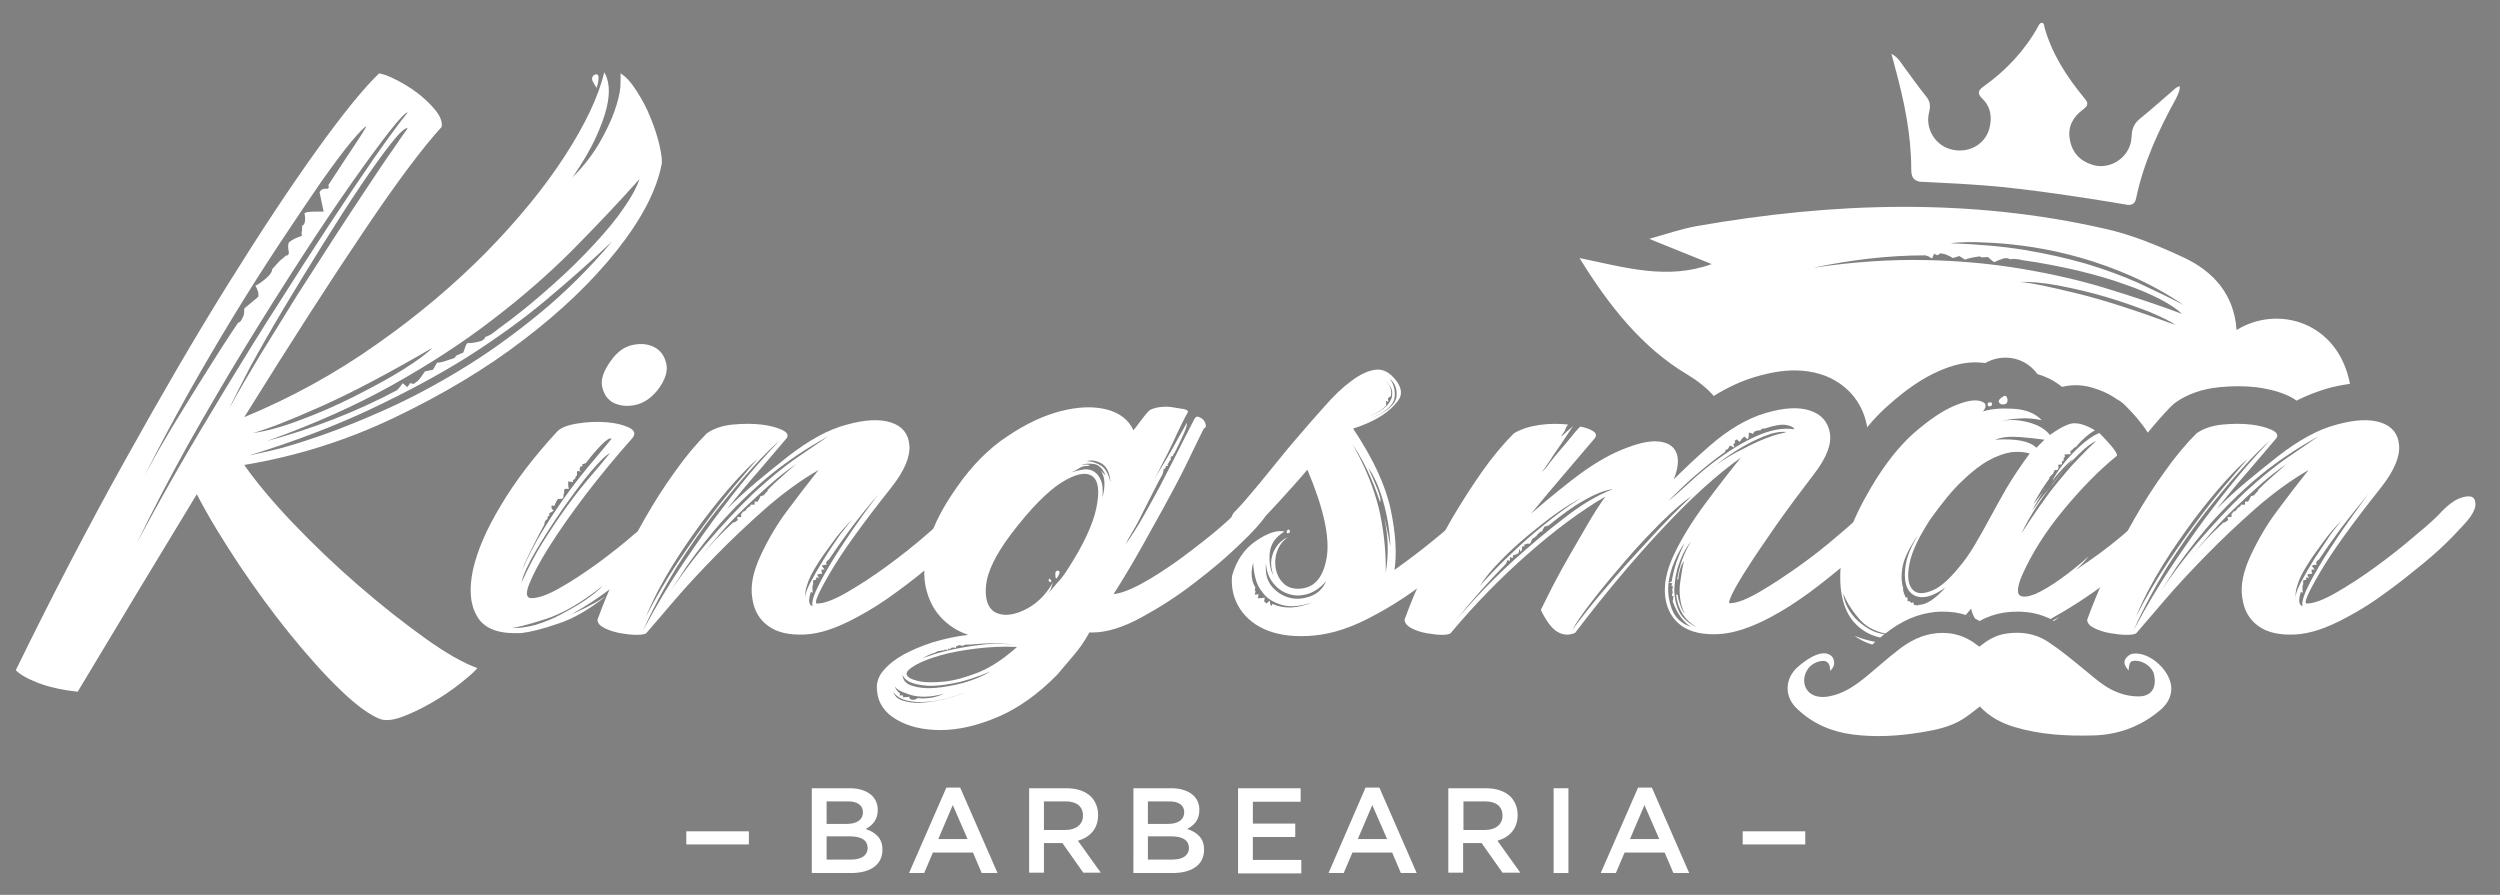 <?xml version="1.0" encoding="utf-8"?>
<!-- Generator: Adobe Illustrator 22.0.1, SVG Export Plug-In . SVG Version: 6.00 Build 0)  -->
<svg version="1.1" id="Camada_1" xmlns="http://www.w3.org/2000/svg" xmlns:xlink="http://www.w3.org/1999/xlink" x="0px" y="0px"
	 viewBox="0 0 743.1 266" style="enable-background:new 0 0 743.1 266;" xml:space="preserve">
<rect x="0" y="0" width="743.1" height="266" fill="#808080" stroke="none"/>
<style type="text/css">
	.st0{fill:#FFFFFF;}
	.st1{fill:#603813;}
</style>
<g>
	<g>
		<path class="st0" d="M184.4,21.8c1.6,0.9,3.2,2.7,4.8,5.2c1.6,2.5,3.1,5.2,4.2,8.1c1.2,2.9,2.1,5.7,2.7,8.4
			c0.6,2.7,0.8,4.6,0.5,5.7c-1.6,7.7-6,16.1-13.3,25.3c-7.3,9.2-16.6,18.1-27.8,26.6c-11.2,8.6-24,16.2-38.2,23
			c-14.2,6.8-29.1,11.5-44.7,14.1c3.5,5,8.3,10.8,14.4,17.2c6.1,6.4,12.6,12.6,19.4,18.5c6.8,5.9,13.4,11.1,19.8,15.7
			c6.4,4.6,11.6,7.5,15.7,9c-1.1,1.3-2.9,2.8-5.3,4.7c-2.4,1.9-5.1,3.7-8,5.4c-2.9,1.7-5.8,3.1-8.6,4.2c-2.8,1.1-5.1,1.4-6.8,0.9
			c-3.1-1.1-7.1-4-11.9-8.6c-4.8-4.6-9.8-10.2-15-16.6c-5.2-6.4-10.3-13.4-15.2-20.7c-4.9-7.4-9.2-14.4-12.6-21
			c-10.8,17.8-22.6,37.3-35.4,58.7c-4.7-0.5-8.7-1.4-12-2.7c-3.3-1.3-5.4-2.6-6.4-3.7c10.5-21.5,21.2-42.1,32.1-61.7
			s21.1-37.2,30.9-52.9C77.4,69,86.2,55.7,94.1,44.7c7.9-11,14.1-18.6,18.6-22.9c1.1,0.2,2.7,0.7,4.8,1.8c2.1,1,4.2,2.3,6.4,3.9
			c2.1,1.6,3.9,3.3,5.4,5.1c1.5,1.8,2.2,3.5,2,5.1c-5.5,6-13.2,16.2-23,30.8c-9.8,14.5-21.7,33-35.7,55.5c14-5.8,27.1-13,39.4-21.7
			c12.3-8.6,23.1-17.8,32.5-27.3c9.4-9.6,17.2-19.1,23.3-28.5c6.1-9.4,10.1-17.8,11.8-25c0.6,0.9,1.1,2.3,1.3,4.1
			c0.2,1.8,0,4-0.6,6.5c-0.6,2.5-1.7,5.5-3.3,9c-1.6,3.5-3.9,7.3-6.8,11.6c3.3-3.3,5.9-6.7,7.9-10.1c2-3.5,3.5-6.6,4.5-9.4
			c1-2.8,1.6-5.3,1.8-7.3C184.5,23.5,184.5,22.3,184.4,21.8z M40.6,161.6c3.5-6.6,7.5-13.9,12.1-21.9c4.6-8,9.5-16.2,14.6-24.6
			c5.1-8.4,10.3-16.8,15.7-25.2c5.3-8.4,10.4-16.3,15.2-23.6c4.8-7.3,9.2-13.8,13.2-19.6c4-5.7,7.3-10.2,9.8-13.3
			c-0.6,0-2.4,1.8-5.3,5.5c-2.9,3.7-6.6,8.7-11.1,15.1c-4.5,6.4-9.5,13.8-15,22.3c-5.5,8.5-11.2,17.5-17,27
			c-5.8,9.5-11.5,19.3-17.1,29.2C50.2,142.5,45.1,152.2,40.6,161.6z M108.9,37.6c-0.5,0-1.9,1.5-4.4,4.4c-2.4,2.9-5.4,6.9-9,12
			c-3.5,5.1-7.5,11-12,17.8c-4.5,6.8-9.1,14-13.8,21.7c-4.7,7.7-9.4,15.7-14,23.9c-4.6,8.3-8.9,16.3-12.8,24.2
			c1.9-3.6,3.8-7.1,5.9-10.6c2-3.5,4.2-7,6.4-10.6c2.2-3.6,4.6-7.4,7.1-11.4c2.5-4,5.3-8.4,8.5-13.1c0.3,0,0.6-0.2,0.9-0.7
			c0.3-0.5,0.5-0.9,0.7-1.4c0.2-0.6,0.2-1.3,0.2-2.1l4.2-3.5v-0.9c0-0.5-0.3-1.3-0.9-2.4c0.8-0.3,1.8-1,3.1-2.1
			c1.3-1.1,1.9-2,1.9-2.8c0.3-0.3,0.7-0.7,1.1-1.2c0.4-0.5,0.8-0.9,1.3-1.4c0.6-0.5,1.2-0.9,1.6-1.4c0.8,0,1.1-0.5,0.9-1.4
			c-0.2-0.9-0.2-1.7,0-2.4c0.2-0.3,0.9-0.8,2.1-1.4c0.6-0.3,1.3-0.5,1.9-0.7c-0.2-0.5-0.2-0.9-0.1-1.2c0.1-0.3,0.1-0.6,0.1-0.9v-0.9
			c0.6-0.2,0.9-0.9,0.9-2.1c0-0.6-0.1-1.2-0.2-1.6c0.3-0.3,1.3-0.5,3.1-0.5h2.6L95,57.2c0.3-0.8,0.9-1.1,1.8-1.1
			c0.9,0.1,1.1-0.3,0.8-1.1c3.6-5.5,6.2-9.5,7.9-12C107.2,40.5,108.3,38.7,108.9,37.6z M68.1,121.5c2.8-5.2,6-10.6,9.5-16.4
			c3.5-5.7,7.1-11.5,10.7-17.3C92,82,95.6,76.4,99.1,71c3.5-5.4,6.8-10.4,9.8-14.9c3-4.5,5.5-8.3,7.7-11.4c2.1-3.1,3.7-5.3,4.6-6.6
			c-0.8-0.2-2.5,1.4-5.1,4.7c-2.6,3.3-5.6,7.5-9.1,12.7c-3.5,5.2-7.2,11-11.2,17.4c-4,6.4-7.9,12.8-11.6,19c-3.7,6.2-7,12-9.9,17.3
			C71.5,114.6,69.4,118.7,68.1,121.5z M74,135.4c0.9-0.2,3.3-0.7,7.2-1.6c3.8-0.9,8.6-2.4,14.4-4.4c5.7-2,12.2-4.6,19.3-7.8
			c7.1-3.2,14.5-7.1,22.2-11.8c7.6-4.6,15.3-10.1,23-16.4c7.7-6.3,15-13.5,21.9-21.7c-6.1,5.8-12.7,11.6-19.6,17.4
			c-6.9,5.8-14.7,11.4-23.3,16.9c-8.6,5.4-18.3,10.6-28.9,15.6C99.6,126.6,87.6,131.2,74,135.4z M128.5,103.4
			c-12.9,7.5-24,13.4-33.5,17.6c-9.4,4.2-16,6.7-19.8,7.7c3.8-0.5,8.4-1.7,13.9-3.8c5.5-2,10.9-4.4,16.3-7.1
			c5.3-2.7,10.2-5.3,14.5-8C124.2,107.1,127.1,104.9,128.5,103.4z M147.8,98c5.8-4.2,11.2-8.6,16.1-13c5-4.4,9.2-8.6,12.8-12.5
			c3.6-3.9,6.6-7.5,8.8-10.8c2.3-3.3,3.8-6.1,4.6-8.5c-6.3,7.1-13,14.1-20,21.2c-7.1,7.1-15,14-23.8,20.7
			c-8.8,6.8-18.7,13.2-29.6,19.3c-10.9,6.1-23.4,11.7-37.4,16.7c13.5-3.6,26.4-8.6,38.7-15.1c0.6-0.6,1-1.1,1.2-1.4
			c0.2-0.3,0.3-0.5,0.5-0.7l1.4,1.2c0-0.2,0.2-0.4,0.5-0.7c0.2-0.2,0.2-0.3,0.2-0.5l1.2,0.2c0.3-0.2,0.7-0.5,1.2-0.9
			c0.6-0.6,1.3-1.6,2.1-2.8l2.4-0.5l1.2-2.1c0.8,0,1.8-0.2,3.1-0.7c0.6-0.2,1.3-0.4,2.1-0.7l0.5-0.7l2.1-0.9l0.5-1.4
			c0.2-0.6,0.4-1.1,0.7-1.4c0.9,0,2-0.1,3.2-0.4c1.2-0.2,1.9-0.7,2.2-1.5c0.3,0,0.9-0.3,1.8-0.8C146.9,98.7,147.5,98.3,147.8,98z
			 M176.6,22.3c0.9-0.5,1.4-0.1,1.3,1.1c-0.1,1.2-0.3,2.1-0.6,2.7c-0.3-0.5-0.7-1.1-1.1-1.9C175.8,23.4,176,22.7,176.6,22.3z"/>
		<path class="st0" d="M196.4,151.9c3.5-3.6,6.2-5,8.3-4.2c2,0.8,2.1,2.7,0.2,5.7c-0.8,1.3-2.4,3.1-4.7,5.4c-2.4,2.4-5.1,5-8.4,7.8
			c-3.2,2.8-6.8,5.7-10.6,8.6c-3.9,2.9-7.7,5.4-11.4,7.4c1.9-0.8,3.7-1.6,5.5-2.6c1.8-0.9,3.4-1.9,4.8-2.8
			c-4.9,3.9-9.6,6.7-14.3,8.2c-4.6,1.6-8.3,2.5-11,2.8h-0.5h-1.2c-5.7,0-9.5-1.7-11.4-5.2c-2-3.5-2.3-8-1.1-13.7
			c1.3-5.7,4-12,8.3-19.1c4.2-7.1,9.7-14.3,16.5-21.7c1.1-1.3,3.1-2.1,6.1-2.6c3-0.5,5.9-0.6,8.7-0.4c2.8,0.2,5.1,0.8,6.8,1.6
			c1.7,0.9,2,1.9,0.9,3.2c-4.9,5.5-9.5,11.1-13.8,16.7c-4.3,5.7-7.9,10.8-10.8,15.4c-2.9,4.6-4.9,8.4-6,11.2
			c-1.1,2.8-0.9,4.2,0.7,4.2c2,0,4.9-1,8.5-3.1c3.6-2,7.3-4.5,11.2-7.3c3.8-2.8,7.5-5.7,10.8-8.6
			C192.1,156.2,194.7,153.8,196.4,151.9z M152.1,186.6c2.2,0.2,4.6-0.2,7.2-0.9c2.6-0.8,5.1-1.8,7.5-3.1c2.4-1.3,4.8-2.6,7-4.1
			c2.2-1.5,4-2.9,5.4-4.4c-6.3,5-12.1,8.4-17.3,10C156.6,185.8,153.3,186.6,152.1,186.6z M162.7,154.3c-0.6,0.3-0.9,0.9-0.9,1.6
			c-1.3,2.4-2.5,4.7-3.7,7.1c-1.2,2.4-2.2,4.5-2.9,6.4c1.9-4.2,4-8.3,6.5-12.3c2.4-3.9,4.9-7.6,7.4-11c2.5-3.4,4.9-6.4,7.2-9.1
			c2.3-2.7,4.1-4.9,5.5-6.6c-0.5-0.3-1.4,0.2-2.8,1.6c-1.4,1.4-3.1,3.3-4.9,5.7c-0.2,0-0.3,0-0.4,0.1c-0.1,0.1-0.2,0.1-0.4,0.1h-0.2
			v0.2v0.5c-0.3,0-0.6,0.1-0.7,0.2c0,0.2,0,0.4-0.1,0.6c-0.1,0.2,0,0.5,0.4,0.8c-0.2,0-0.3,0-0.4-0.1c-0.1-0.1-0.2-0.1-0.4-0.1h-0.2
			c-0.2,0.2-0.2,0.3-0.2,0.5v0.2v0.7c-0.3,0-0.5,0.3-0.5,0.9c-0.2,0-0.4,0.2-0.7,0.5v0.5c-0.2,0-0.4,0-0.7-0.1
			c-0.3-0.1-0.6-0.1-0.7-0.1c0,0.3,0,0.7,0,1.1c0,0.4,0.1,0.7,0.2,1.1h-0.7h-0.5c-0.2,0.2-0.2,0.4-0.2,0.7v0.5
			c-0.2,0.2-0.2,0.5-0.2,0.9c0,0.3-0.1,0.6-0.2,0.7c-0.2,0.2-0.5,0.2-0.9,0.2h-0.5c-0.2,0.2-0.3,0.4-0.5,0.7c-0.3,0.6-0.5,1-0.5,1.2
			c-0.2,0.2-0.3,0.2-0.5,0.1c-0.2-0.1-0.3,0-0.5,0.1c0,0.5,0.1,0.8,0.2,0.9l0.5,0.5l-1.2,0.7c-0.2,0.2-0.2,0.3-0.1,0.5
			c0.1,0.2,0,0.3-0.4,0.5C162.8,153.6,162.7,153.8,162.7,154.3z M181.3,134.7c-1.1,0.5-3,2.3-5.7,5.5c-2.7,3.2-5.4,6.9-8.3,11
			c-2.8,4.1-5.5,8.2-7.9,12.3c-2.4,4.1-3.9,7.3-4.4,9.7c1.9-4.2,4-8.3,6.4-12.1c2.4-3.8,4.8-7.4,7.2-10.7c2.4-3.3,4.8-6.3,7.1-9
			C178,138.7,179.9,136.5,181.3,134.7z M195.5,115.9c-2,2.5-4.3,4-6.8,4.5c-2.5,0.5-4.6,0.2-6.4-0.7c-1.7-0.9-2.8-2.5-3.3-4.7
			c-0.5-2.2,0.4-4.8,2.6-7.8c1.9-2.7,4.1-4.2,6.6-4.7c2.5-0.5,4.7-0.2,6.5,0.8c1.8,1,2.9,2.7,3.4,5
			C198.5,110.5,197.7,113,195.5,115.9z"/>
		<path class="st0" d="M283.2,151.7c1.7-1.7,3.3-2.9,4.8-3.5c1.5-0.6,2.7-0.8,3.5-0.6c0.9,0.2,1.3,0.9,1.4,2c0.1,1.1-0.4,2.4-1.5,4
			c-0.9,1.3-2.6,3.1-5.1,5.7c-2.4,2.5-5.3,5.2-8.7,8c-3.4,2.8-7,5.7-11,8.6c-3.9,2.9-7.8,5.4-11.6,7.4c-6,3.3-11.2,5.1-15.8,5.3
			c-4.6,0.2-8.2-0.6-10.8-2.5c-2.7-1.9-4.3-4.7-4.8-8.4c-0.6-3.7,0.3-7.9,2.5-12.6c2.2-4.7,4.8-9.2,7.9-13.3
			c3.1-4.2,6.2-8.2,9.3-12.1c-5.2,3-10.4,6.8-15.6,11.3c-5.2,4.6-10.1,9.2-14.7,13.9c-4.6,4.7-8.8,9.2-12.4,13.4
			c-3.6,4.2-6.4,7.5-8.5,9.9c-0.3,0.3-1.3,0.5-2.8,0.5c-1.6,0-3.2-0.2-4.9-0.5c-1.7-0.3-3.3-0.8-4.7-1.5c-1.4-0.7-2.1-1.5-2.1-2.5
			c1.7-4.7,3.8-9.7,6.2-14.9c2.4-5.2,5.1-10.3,7.9-15.2c2.8-4.9,5.8-9.6,9-14c3.1-4.4,6.3-8.2,9.4-11.3c2-1.4,4.6-2.3,7.7-2.6
			c3.1-0.3,5.9-0.3,8.5,0c2.6,0.3,4.7,0.9,6.2,1.6c1.6,0.8,2,1.6,1.2,2.6c-2.4,2.8-5.1,6-8.1,9.5c-3.1,3.5-6.2,7.3-9.5,11.4
			c2.7-2.7,5.5-5.3,8.6-7.9c3.1-2.6,6.2-5.1,9.5-7.7c6.3-4.9,12.1-8.1,17.6-9.5c5.4-1.5,9.8-1.7,13.1-0.6c3.3,1.1,5.1,3.3,5.4,6.7
			c0.3,3.4-1.4,7.5-5.2,12.4c-8.6,10.8-14.8,19.4-18.4,25.6c-3.6,6.2-4.9,9.2-3.8,9.1c2,0,5-1.1,8.8-3.3c3.8-2.2,7.8-4.8,11.9-7.8
			c4.1-3,7.9-6,11.6-9.2C278.7,156.1,281.4,153.6,283.2,151.7z M191.2,187.3c3.8-7.1,7.7-13.7,11.9-19.9c4.2-6.2,8.1-11.8,11.9-16.7
			c3.8-5,7.1-9.1,10.1-12.5c3-3.4,5.2-5.8,6.6-7.2c-2,1.7-4.8,4.4-8.1,8.1c-3.4,3.7-7,8.1-11,13.1c-3.9,5-7.8,10.6-11.6,16.6
			C197.3,174.9,194,181,191.2,187.3z M225.2,136.4c-1.7,1.4-4,3.7-6.8,6.8c-2.8,3.1-5.8,6.8-9,11c-3.1,4.2-6.3,8.7-9.4,13.7
			c-3.1,5-5.8,10.1-8,15.4c3-5.8,6.2-11.3,9.7-16.5c3.5-5.2,6.8-9.8,9.9-13.9c3.1-4.1,5.9-7.5,8.4-10.4
			C222.3,139.7,224.1,137.6,225.2,136.4z M193.8,184.2c5.3-8.6,10.6-16,15.8-22.2c5.2-6.1,10.1-11.3,14.6-15.6
			c4.6-4.2,8.8-7.7,12.6-10.3c3.8-2.6,7-4.8,9.5-6.5c-6.3,3.5-11.9,7.2-17,11.3c-5,4.1-9.6,8.5-13.8,13.1c-4.2,4.6-8,9.5-11.6,14.6
			C200.5,173.9,197.1,179.1,193.8,184.2z M228.2,145.6c1.6-1.6,3.1-3,4.5-4.2c1.4-1.3,2.7-2.4,4-3.5c-2.5,1.7-5.1,3.7-7.7,6
			c-2.6,2.3-5.1,4.6-7.7,7.1c-2.5,2.4-4.9,4.9-7.1,7.4c-2.2,2.5-4.1,4.8-5.7,6.8c1.3-1.6,2.6-3.1,4.1-4.7c1.5-1.6,3.3-3.3,5.3-5.2
			h0.2c0.2,0,0.3-0.1,0.5-0.2c0.2-0.2,0.4-0.3,0.7-0.5l-0.2-0.9h0.7h0.5v-0.9c0.3-0.3,0.5-0.6,0.5-0.7c0.5,0,0.9-0.4,1.4-1.2
			c0.6-0.2,0.9-0.5,0.9-0.9h1.2v-0.9h0.9l0.7-1.2c0-0.3,0.2-0.5,0.5-0.5c0.3,0,0.6-0.2,0.9-0.5c0.2-0.3,0.3-0.5,0.5-0.6
			C228.1,146.1,228.2,145.9,228.2,145.6z M253.4,154.3c-2.2,2.2-4.2,4.5-6,7c-1.8,2.4-3.4,4.7-4.7,6.8c-1.3,2.1-2.3,4-2.8,5.8
			c-0.6,1.7-0.7,3.1-0.4,4c-0.3-0.8,0.1-2.3,1.3-4.6c1.2-2.3,2.6-4.7,4.2-7.3c1.6-2.6,3.3-5,4.8-7.2
			C251.5,156.6,252.7,155.1,253.4,154.3z M241,176c-0.8,2.4-0.6,3.8,0.5,4.2c-0.3-1.3,0.4-3.5,2.1-6.8c1.7-3.3,3.8-6.8,6.2-10.5
			c2.4-3.7,4.8-7.2,7.2-10.5c2.4-3.3,4-5.5,5-6.6c-3.6,4.2-6.7,8.1-9.2,11.4c-2.5,3.4-4.6,6.4-6.4,9.1c-0.8,0.5-1,1-0.7,1.6h-0.5
			c-0.2,0-0.3,0-0.5,0.1c-0.2,0.1-0.3,0.1-0.5,0.1l0.9,1.2h-0.9v0.5c0,0.3,0.1,0.6,0.2,0.7l-1.4,0.2v0.2c0,0.3,0.2,0.6,0.5,0.9
			l-0.9-0.2v0.2v0.5l-0.9,0.2v1.2c-0.2,0.2-0.2,0.6-0.2,1.2v0.7c0,0.2,0.1,0.3,0.2,0.5h-0.2c-0.2,0-0.2,0-0.2-0.1
			C241.2,176,241.1,176,241,176z"/>
		<path class="st0" d="M368,151.7c1.7-1.7,3.3-2.9,4.8-3.5c1.5-0.6,2.6-0.8,3.4-0.6c0.8,0.2,1.2,0.9,1.3,2c0.1,1.1-0.4,2.4-1.5,4
			c-1.1,1.7-3.6,4.5-7.5,8.2c-3.9,3.8-8.4,7.6-13.4,11.4c-5,3.9-10.3,7.3-15.8,10.3c-5.5,3-10.4,4.5-14.6,4.5h-0.9
			c-1.3,2.4-2.9,4.8-5.1,7.3c-2.1,2.5-3.6,4.2-4.4,5.2c-5.7,5.8-11.6,10-17.7,12.6c-6.1,2.6-11.8,3.9-17,3.9c-5.2,0-9.5-1-13.1-3.1
			c-3.5-2-5.5-4.9-5.8-8.5c-0.3-2.2,0.3-4.2,1.8-6c1.5-1.8,3.5-3.4,6-4.8c2.5-1.4,5.5-2.6,8.8-3.7c3.4-1,6.9-1.8,10.5-2.2
			c-3.3-1.1-6.1-2.9-8.4-5.5c-2.3-2.6-3.7-5.8-4.4-9.5c-0.6-3.8-0.2-8.1,1.2-13c1.4-4.9,4.2-10.2,8.3-16c4.4-6.3,9.3-11.3,14.9-15
			c5.5-3.7,10.8-6.2,15.9-7.5c5.1-1.3,9.6-1.5,13.6-0.5c3.9,1,6.6,3.1,8,6.2c0.6-0.8,1.3-1.6,2-2.6c0.7-0.9,1.5-2,2.5-3.1
			c0.5-0.5,1.4-0.8,2.7-1.1c1.3-0.2,2.7-0.3,4.1-0.1s2.6,0.4,3.7,0.6c1,0.2,1.4,0.6,1.1,1.1c-0.3,0.5-0.9,1.5-1.7,3.2
			c-0.8,1.6-1.7,3.5-2.7,5.7c-1,2.1-2,4.2-3.1,6.2c-1,2-1.8,3.7-2.5,4.9c0.6-1.1,1.5-2.6,2.6-4.4c1.1-1.8,2.1-3.6,3.1-5.3
			c0.9-1.7,1.8-3.3,2.6-4.7c0.8-1.4,1.3-2.3,1.4-2.6c0.2,0.5-0.1,1.5-0.8,3.1c-0.7,1.6-1.6,3.5-2.7,5.7l-0.5,0.7v0.2
			c0,0.2-0.1,0.2-0.2,0.2c-0.2,0-0.3,0.1-0.5,0.2v0.9c-0.3,0.2-0.5,0.4-0.5,0.7L347,138l0.2,0.5H347h-0.5v0.5l-0.5,0.5
			c-0.2,0-0.2,0.1-0.2,0.2v0.2v0.2c0,0.2,0,0.3-0.1,0.4c-0.1,0.1-0.1,0.2-0.1,0.4c-0.8,1.4-1.7,3.1-2.7,5.1c-1,2-2,4-3.1,6.1
			c-1,2.1-2,4-3.1,5.8c-1,1.7-1.8,3.1-2.2,4c1.7-2.4,3.7-5.4,5.8-9.2c2.1-3.8,4.2-7.5,6.1-11.3c2-3.8,3.7-7.2,5.3-10.4
			c1.6-3.1,2.7-5.3,3.3-6.4c0.3-0.6,0.7-0.9,1.3-0.7c0.5,0.2,1,0.5,1.4,0.9c0.4,0.5,0.6,1,0.7,1.5c0.1,0.6-0.1,0.9-0.6,1.1
			c-0.9,1.9-2.3,4.6-4,8.2c-1.7,3.6-3.8,7.7-6.2,12.1c-2.4,4.5-5.1,9.2-7.9,14.3c-2.8,5-5.7,9.9-8.7,14.6c2-0.2,4.8-1.2,8.3-3.1
			c3.5-1.9,7-4.2,10.7-6.8c3.7-2.7,7.2-5.4,10.5-8.1C363.8,155.9,366.3,153.6,368,151.7z M265.5,205.5c0.3,1.3,1.2,2.2,2.7,2.7
			c1.5,0.5,3.2,0.8,5.2,0.7c2-0.1,4.2-0.4,6.6-0.9c2.4-0.6,4.8-1.3,7-2.2c-3.8,1.4-7,2.3-9.5,2.6c-2.6,0.3-4.8,0.4-6.5,0.1
			c-1.7-0.2-3-0.7-3.9-1.3C266.1,206.5,265.6,205.9,265.5,205.5z M280.6,206.2c-4.1,1.1-7.5,1.2-10.4,0.2c-2.8-0.9-4.2-1.8-4.2-2.6
			c0,0.8,0.6,1.6,1.6,2.4c-0.2,0.2-0.2,0.3-0.2,0.5h0.5h0.5c0,0.6,0.2,0.8,0.5,0.5h0.9c0.2,0,0.3-0.1,0.5-0.2v0.5
			c0.2,0.3,0.5,0.5,1.1,0.5c0.6,0,1-0.2,1.3-0.5C275.4,207.8,278,207.4,280.6,206.2z M268.3,200.5c0,1.6,0.9,2.7,2.7,3.3
			c1.8,0.6,4,0.9,6.7,0.7c2.7-0.2,5.5-0.7,8.6-1.5c3.1-0.9,5.8-2,8.1-3.4c-4.1,1.7-7.7,2.9-11,3.5c-3.2,0.6-5.9,0.9-8.1,0.7
			c-2.2-0.2-3.9-0.6-5.1-1.2C269.1,202,268.5,201.3,268.3,200.5z M269.5,200.5c0.2,0.8,1.3,1.4,3.3,1.9c2,0.5,4.6,0.5,7.8,0.2
			c3.1-0.3,6.6-1.3,10.4-2.8c3.8-1.6,7.5-4.1,11.3-7.5c-4.2-0.2-8.3,0-12.3,0.5c-3.9,0.5-7.4,1.1-10.5,2c-3.1,0.9-5.5,1.8-7.4,2.9
			C270.2,198.8,269.3,199.7,269.5,200.5z M277.5,194.1c-1.3,0.5-2.4,1-3.5,1.6c0.5-0.2,1.4-0.5,2.7-0.9c1.3-0.5,2.9-0.9,4.8-1.4
			c2.7-0.6,5.7-1.2,9-1.6c3.3-0.5,6.8-0.6,10.6-0.2c-3.6-0.5-7.9-0.5-12.7,0h-1.4c-0.2,0.2-0.3,0.2-0.5,0.2c-0.2,0-0.3,0.1-0.5,0.2
			c-0.6-0.3-1.1-0.3-1.4,0c-0.3,0-0.5,0.2-0.5,0.7l-0.2-0.2h-0.9c-0.2,0-0.4,0.2-0.7,0.5l-0.2-0.2h-0.2l-0.2,0.5l-0.2-0.2h-0.7
			l-0.2,0.2c-0.6,0-1,0.1-1.2,0.2h-0.5c-0.2,0.2-0.3,0.2-0.5,0.2C277.7,194.1,277.5,194.3,277.5,194.1z M317.1,169.6
			c4.9-7.5,7.8-13.8,8.8-18.7c1-5,0.6-8.1-1.3-9.4c-1.9-1.3-4.9-0.7-9.2,2c-4.2,2.7-9.2,7.8-14.9,15.3c-4.6,6.1-7,11.2-7.4,15.1
			c-0.4,3.9,0.4,6.6,2.5,8c2.4,1.3,5.3,1.1,8.7-0.5c3.5-1.6,6.4-4.3,8.7-8.3c-0.2,0.6-0.4,1.2-0.6,1.8c-0.2,0.6-0.5,1.1-0.8,1.5
			c0.8-0.9,1.6-2,2.6-3.1C315.2,172.3,316.2,171,317.1,169.6z M311.7,172.5c0-0.3,0.1-0.5,0.2-0.5c0.2,0,0.3,0.2,0.5,0.5
			c0.2,0.3,0.1,0.5-0.2,0.5C311.8,172.9,311.7,172.8,311.7,172.5z M314.3,169.6c0.6,0,0.8,0.4,0.5,1.1c-0.3,0.7-0.6,1.1-0.9,1.3
			c-0.2-0.3-0.2-0.7-0.2-1.3C313.6,170.1,313.8,169.8,314.3,169.6z M327.7,147.9c0.9-3.5,0.8-6.1-0.5-8l1.4,1.4
			c-0.8-2-2-3.2-3.5-3.4c-1.6-0.2-2.8-0.1-3.8,0.4c1.3-0.3,2.2-0.3,2.8,0h-0.2c-0.2,0-0.3,0.1-0.5,0.2H323c-0.8,0-1.5,0.2-2.1,0.6
			c-0.6,0.4-1.4,0.8-2.4,1.3c0.9-0.3,2-0.6,3.2-0.8c1.2-0.2,2.2-0.1,3.2,0.4c0.9,0.5,1.7,1.3,2.2,2.5
			C327.7,143.6,327.9,145.4,327.7,147.9z M323,137.1c1.6,0,3,0.5,4.4,1.4c1.3,0.9,2.2,2.6,2.7,5c-0.2-2.8-1-4.7-2.6-5.7
			C325.9,136.9,324.4,136.6,323,137.1z"/>
		<path class="st0" d="M435.7,151.7c1.7-1.9,3.3-3.1,4.8-3.7c1.5-0.5,2.7-0.6,3.5-0.2c0.9,0.4,1.3,1.1,1.3,2.2c0,1.1-0.6,2.4-1.9,4
			c-0.8,1.1-2.3,2.8-4.5,5.2c-2.2,2.4-4.9,5-8,7.8c-3.1,2.8-6.6,5.7-10.5,8.5c-3.9,2.8-7.9,5.3-12.1,7.5c-6.4,3.5-12.3,5.4-17.7,5.9
			c-5.3,0.5-9.9,0-13.6-1.4c-3.7-1.4-6.5-3.6-8.4-6.5c-1.9-2.9-2.7-6.2-2.4-9.8c1.3-4.6,3.6-8,7.1-10.4c3.5-2.4,6.3-3.3,8.5-2.8
			c-2.7,1.6-4.1,3.7-4.4,6.4c-0.2,2.7,0.1,4.9,1.1,6.6c-0.6-1.7-0.8-3.3-0.6-4.6c0.2-1.3,0.6-2.5,1.2-3.4c0.5-0.9,1.2-1.7,1.9-2.2
			c0.7-0.6,1.3-0.9,1.8-1.1c-1.6,1.1-2.6,2.5-3.2,4.2c-0.6,1.7-0.7,3.4-0.4,5.1c0.3,1.6,1,3.1,2.1,4.2c1.1,1.2,2.6,1.8,4.5,1.8
			c4.6,0,7.4-3,8.5-9c1.1-6-0.8-14.8-5.7-26.4c-2.5,3-5.4,6.2-8.6,9.7c-3.2,3.5-5.8,6.1-7.7,8c-0.8,0.8-1.6,1.1-2.6,0.9
			c-0.9-0.2-1.7-0.5-2.4-1.1c-0.6-0.5-1-1.3-1.2-2.4c-0.2-1,0.2-2,1.2-2.9c0.9-0.9,2.4-2.5,4.2-4.7c1.9-2.2,3.8-4.5,5.8-7
			c2-2.4,3.7-4.6,5.3-6.5c1.6-1.9,2.5-3,2.8-3.3c2.8-3.3,5.6-6.5,8.3-9.5c2.7-3.1,5.3-5.6,7.9-7.5c2.6-2,5-3.1,7.2-3.4
			c2.2-0.3,4.2,0.7,6.1,3.1c1.7,2.2,2,4.2,0.8,5.9c-1.2,1.7-2.8,3.2-4.8,4.5c-2.4,1.6-5.3,2.9-8.7,4c6,9,9.7,17,11.2,24.2
			c1.5,7.2,1.8,13.1,1.1,17.8c4.2-3,8.3-6.1,12.3-9.4C430.9,156.7,433.8,153.9,435.7,151.7z M378.2,179.5c3.5,1.6,7.5,1.4,12-0.5
			c-3.8,1.3-6.8,1.5-9.2,0.8c-2.4-0.7-4.2-1.8-5.4-3.3c-1.3-1.5-2.1-3.1-2.5-4.9c-0.4-1.8-0.6-3.3-0.6-4.4c-0.8,3-0.6,5.5,0.7,7.5
			c-0.2,0.2-0.2,0.4-0.2,0.7c0,0.2,0.1,0.2,0.2,0.2l-0.2,1.2l1.2-0.2c-0.2,0.2-0.2,0.4-0.2,0.7c0,0.2-0.1,0.3-0.2,0.5h0.7
			c0.6,0,1.1-0.1,1.4-0.2c0,0.3,0,0.6-0.1,0.9c-0.1,0.3,0,0.5,0.4,0.5c0,0.5,0.2,0.5,0.7,0l0.5-0.5l0.2,1.2
			C377.8,180.2,378,180.2,378.2,179.5z M376.3,167.3c-0.3,3,0.3,5.3,1.8,7.1c1.5,1.7,3.3,2.8,5.3,3.3c2,0.5,4.1,0.3,6.2-0.5
			c2.1-0.8,3.7-2.3,4.6-4.5c-1.6,1.9-3.3,3.1-5.3,3.8c-2,0.6-3.9,0.7-5.7,0.1c-1.8-0.5-3.4-1.6-4.7-3.2
			C377.2,171.8,376.4,169.8,376.3,167.3z M383.3,157.6c0.2,0.3,0.2,0.6,0,0.7c-0.2,0.2-0.4,0.2-0.7,0.2c-0.2-0.2-0.2-0.4,0-0.8
			C382.8,157.3,383,157.3,383.3,157.6z M411.9,170.3c0.9-5.7,0.8-11.1-0.5-16.3c0.5,1.4,1.1,4.2,1.9,8.5c-0.2-4.6-0.9-9.1-2.2-13.6
			c-1.3-4.5-2.8-7.7-4.4-9.8c0.9,1.9,1.8,4,2.7,6.2c0.9,2.3,1.1,3.6,0.8,3.9c-1.3-3.8-2.6-7.1-4.1-10.1c-1.5-3-2.9-5.3-4.1-7.1
			c3.6,6.3,6.2,12.6,7.8,18.9C411.3,157.3,412,163.7,411.9,170.3z M412.1,120.4c-1.1,1.3-2.8,2.4-5,3.3c2.4-0.9,4-2,5.1-3.1
			c1-1.1,1.6-2.2,1.6-3.2c0.1-1-0.1-1.9-0.6-2.6c-0.5-0.7-0.9-1.2-1.4-1.5c1.4,1.1,2,2.6,1.6,4.5c-0.3,0.2-0.6,0.3-0.7,0.5l-0.2,0.2
			l0.2,0.7l-0.2,0.2l-0.5-0.2V120.4z M407.4,124.4c4.9-2,7.4-4.2,7.7-6.5c0.2-2.3-0.4-4-2-5.3c1.3,1.7,1.7,3.7,1.4,5.8
			C414.1,120.5,411.8,122.5,407.4,124.4z"/>
		<path class="st0" d="M726.1,151.7c1.7-1.7,3.3-2.9,4.8-3.5c1.5-0.6,2.7-0.8,3.5-0.6c0.9,0.2,1.3,0.9,1.4,2c0.1,1.1-0.4,2.4-1.5,4
			c-0.9,1.3-2.6,3.1-5.1,5.7c-2.4,2.5-5.3,5.2-8.7,8c-3.4,2.8-7,5.7-11,8.6c-3.9,2.9-7.8,5.4-11.6,7.4c-6,3.3-11.2,5.1-15.8,5.3
			c-4.6,0.2-8.2-0.6-10.8-2.5c-2.7-1.9-4.3-4.7-4.8-8.4c-0.6-3.7,0.3-7.9,2.5-12.6c2.2-4.7,4.8-9.2,7.9-13.3
			c3.1-4.2,6.2-8.2,9.3-12.1c-5.2,3-10.4,6.8-15.6,11.3c-5.2,4.6-10.1,9.2-14.7,13.9c-4.6,4.7-8.8,9.2-12.4,13.4
			c-3.6,4.2-6.4,7.5-8.5,9.9c-0.3,0.3-1.3,0.5-2.8,0.5c-1.6,0-3.2-0.2-5-0.5c-1.7-0.3-3.3-0.8-4.7-1.5c-1.4-0.7-2.1-1.5-2.1-2.5
			c1.7-4.7,3.8-9.7,6.2-14.9c2.4-5.2,5.1-10.3,7.9-15.2c2.8-4.9,5.8-9.6,9-14c3.1-4.4,6.3-8.2,9.4-11.3c2-1.4,4.6-2.3,7.7-2.6
			c3.1-0.3,5.9-0.3,8.5,0c2.6,0.3,4.7,0.9,6.2,1.6c1.6,0.8,2,1.6,1.2,2.6c-2.4,2.8-5.1,6-8.1,9.5c-3.1,3.5-6.2,7.3-9.5,11.4
			c2.7-2.7,5.5-5.3,8.6-7.9c3.1-2.6,6.2-5.1,9.5-7.7c6.3-4.9,12.1-8.1,17.6-9.5c5.4-1.5,9.8-1.7,13.1-0.6c3.3,1.1,5.1,3.3,5.4,6.7
			c0.3,3.4-1.4,7.5-5.2,12.4c-8.6,10.8-14.8,19.4-18.4,25.6c-3.6,6.2-4.9,9.2-3.8,9.1c2,0,5-1.1,8.8-3.3c3.8-2.2,7.8-4.8,11.9-7.8
			c4.1-3,7.9-6,11.6-9.2C721.7,156.1,724.4,153.6,726.1,151.7z M634.2,187.3c3.8-7.1,7.7-13.7,11.9-19.9c4.2-6.2,8.1-11.8,11.9-16.7
			c3.8-5,7.2-9.1,10.1-12.5c3-3.4,5.2-5.8,6.6-7.2c-2,1.7-4.8,4.4-8.1,8.1c-3.4,3.7-7,8.1-11,13.1c-3.9,5-7.8,10.6-11.6,16.6
			C640.3,174.9,637,181,634.2,187.3z M668.1,136.4c-1.7,1.4-4,3.7-6.8,6.8c-2.8,3.1-5.8,6.8-9,11c-3.1,4.2-6.3,8.7-9.4,13.7
			c-3.1,5-5.8,10.1-8,15.4c3-5.8,6.2-11.3,9.7-16.5c3.5-5.2,6.8-9.8,9.9-13.9c3.1-4.1,5.9-7.5,8.4-10.4
			C665.3,139.7,667,137.6,668.1,136.4z M636.8,184.2c5.3-8.6,10.6-16,15.8-22.2c5.2-6.1,10.1-11.3,14.6-15.6
			c4.6-4.2,8.8-7.7,12.6-10.3c3.8-2.6,7-4.8,9.5-6.5c-6.3,3.5-11.9,7.2-17,11.3c-5,4.1-9.6,8.5-13.8,13.1c-4.2,4.6-8,9.5-11.6,14.6
			C643.5,173.9,640.1,179.1,636.8,184.2z M671.2,145.6c1.6-1.6,3.1-3,4.5-4.2c1.4-1.3,2.8-2.4,4-3.5c-2.5,1.7-5.1,3.7-7.7,6
			c-2.6,2.3-5.1,4.6-7.7,7.1c-2.5,2.4-4.9,4.9-7.1,7.4c-2.2,2.5-4.1,4.8-5.7,6.8c1.3-1.6,2.6-3.1,4.1-4.7c1.5-1.6,3.3-3.3,5.3-5.2
			h0.2c0.2,0,0.3-0.1,0.5-0.2c0.2-0.2,0.4-0.3,0.7-0.5l-0.2-0.9h0.7h0.5v-0.9c0.3-0.3,0.5-0.6,0.5-0.7c0.5,0,0.9-0.4,1.4-1.2
			c0.6-0.2,0.9-0.5,0.9-0.9h1.2v-0.9h0.9l0.7-1.2c0-0.3,0.2-0.5,0.5-0.5c0.3,0,0.6-0.2,0.9-0.5c0.2-0.3,0.3-0.5,0.5-0.6
			C671.1,146.1,671.2,145.9,671.2,145.6z M696.4,154.3c-2.2,2.2-4.2,4.5-6,7c-1.8,2.4-3.4,4.7-4.7,6.8c-1.3,2.1-2.3,4-2.8,5.8
			c-0.6,1.7-0.7,3.1-0.4,4c-0.3-0.8,0.1-2.3,1.3-4.6c1.2-2.3,2.6-4.7,4.2-7.3c1.7-2.6,3.3-5,4.8-7.2
			C694.5,156.6,695.6,155.1,696.4,154.3z M683.9,176c-0.8,2.4-0.6,3.8,0.5,4.2c-0.3-1.3,0.4-3.5,2.1-6.8c1.7-3.3,3.8-6.8,6.2-10.5
			c2.4-3.7,4.8-7.2,7.2-10.5c2.4-3.3,4-5.5,5-6.6c-3.6,4.2-6.7,8.1-9.2,11.4c-2.5,3.4-4.6,6.4-6.4,9.1c-0.8,0.5-1,1-0.7,1.6h-0.5
			c-0.2,0-0.3,0-0.5,0.1c-0.2,0.1-0.3,0.1-0.5,0.1l0.9,1.2h-0.9v0.5c0,0.3,0.1,0.6,0.2,0.7l-1.4,0.2v0.2c0,0.3,0.2,0.6,0.5,0.9
			l-0.9-0.2v0.2v0.5l-0.9,0.2v1.2c-0.2,0.2-0.2,0.6-0.2,1.2v0.7c0,0.2,0.1,0.3,0.2,0.5h-0.2c-0.2,0-0.2,0-0.2-0.1
			C684.2,176,684.1,176,683.9,176z"/>
		<path class="st0" d="M562.8,147.6c-0.8-0.2-1.9,0-3.4,0.6c-1.5,0.6-3.1,1.8-4.8,3.5c-1.9,1.9-4.6,4.4-8.3,7.5
			c-3.6,3.1-7.5,6.2-11.6,9.1c-4.1,2.9-8,5.5-11.8,7.7c-3.8,2.2-6.7,3.3-8.7,3.3c-0.5,0-0.2-0.9,0.7-2.8c0.9-1.9,2.5-4.6,4.7-8
			c2.2-3.5,5-7.5,8.3-12.3c3.3-4.7,7.1-9.8,11.3-15.3c3.8-4.9,5.3-9,4.7-12.3c-0.6-3.3-2.6-5.5-6-6.6c-3.4-1.1-7.8-0.8-13.2,0.8
			c-5.4,1.6-11,4.9-16.6,9.8c-3.8,3.3-7.3,6.6-10.6,9.9c1.4-3.5,1.6-6.2,0.7-8.1c-0.9-2-2.8-3-5.5-3.2c-2.8-0.2-6.3,0.7-10.7,2.5
			c-4.4,1.8-9.4,4.8-14.9,9.1c-4.6,3.6-8.6,6.9-12,9.9c3.6-4.4,7-8.5,10.3-12.3c3.2-3.8,6.1-7.1,8.6-10.1c0.6-0.8,0.5-1.5-0.4-2.1
			c-0.9-0.6-2.2-1.1-3.9-1.4c-0.8,0.8-1.7,1.8-2.7,3.1c-1,1.3-2.1,2.5-3.2,3.8c-1.1,1.3-2.1,2.5-3.1,3.8c-0.9,1.3-1.7,2.2-2.4,2.8
			c0.6-0.8,1.4-1.9,2.4-3.4c0.9-1.5,2-3,3.1-4.6c1.1-1.7,2.4-3.6,3.8-5.7c-0.3,0.3-0.7,0.7-1.2,1.1c-0.5,0.4-0.9,0.7-1.2,1.1
			c-0.5,0.5-0.9,0.8-1.2,0.9c0.6-0.8,1.1-1.5,1.3-2.1c0.2-0.6,0.5-1.1,0.8-1.4c-2.7-0.3-5.5-0.3-8.4,0.1c-2.9,0.4-5.5,1.2-7.7,2.5
			c-3.1,3.1-6.3,6.9-9.4,11.3c-3.1,4.4-6.1,9.1-9,14c-2.8,4.9-5.5,10-7.9,15.2c-2.4,5.2-4.5,10.1-6.2,14.9c0,0.9,0.7,1.8,2,2.5
			c1.3,0.7,2.8,1.2,4.5,1.5s3.2,0.5,4.6,0.5s2.3-0.2,2.6-0.5c7.1-8.5,14.7-16.3,23-23.6c8.2-7.2,15.9-12.9,23-17
			c-1.6,2.2-3.3,4.8-5.1,7.9c-1.8,3.1-3.6,6.2-5.4,9.3c-1.8,3.1-3.5,6.2-5,9.1c-1.5,2.9-2.7,5.4-3.7,7.4c1.7,3.5,3.4,5.7,5.1,6.6
			c1.6,0.9,3.3,1,5.1,0.2c8.6-11.3,17.2-21.6,25.8-30.8c8.6-9.2,16.4-16.3,23.5-21.3c-3.1,3.8-6.7,8.4-10.7,13.8
			c-4,5.4-7.1,10.5-9.3,15.2c-2.2,4.7-3,8.9-2.5,12.6c0.5,3.7,2.2,6.5,4.8,8.4c2.7,1.9,6.3,2.7,10.8,2.5c4.6-0.2,9.8-1.9,15.8-5.1
			c3.8-2,7.6-4.5,11.6-7.4c3.9-2.9,7.5-5.8,10.8-8.6c3.3-2.8,6.2-5.5,8.6-7.9c2.4-2.4,4.1-4.4,5.1-5.8c1.1-1.6,1.6-2.9,1.5-4
			C564,148.5,563.5,147.8,562.8,147.6z M505,140.4c2.8-2.4,5.4-4.4,7.8-6.1c0-0.2,0-0.3,0.1-0.4c0.1-0.1,0.1-0.2,0.1-0.4v-0.2
			l0.2,0.5l0.5-0.5l0.5-0.9c0.2,0.2,0.3,0.2,0.4,0.2c0.1,0,0.2,0.1,0.4,0.2c0.2,0.2,0.3,0.2,0.5,0.2c0-0.3-0.1-0.5-0.2-0.7
			c-0.2-0.2-0.1-0.3,0.2-0.5c0.3-0.2,0.4-0.3,0.2-0.4c-0.2-0.1-0.1-0.3,0.2-0.6c0.3-0.2,0.5-0.2,0.6,0c0.1,0.2,0.3,0.3,0.6,0.5
			c0.2-0.2,0.3-0.3,0.4-0.5c0.1-0.2,0.2-0.3,0.4-0.5l0.5-0.5c0.2,0,0.4,0.2,0.7,0.5c0.2,0.2,0.3,0.2,0.5,0.2c0-0.2,0-0.3,0.1-0.5
			c0.1-0.2,0.1-0.4,0.1-0.7v-0.7c0.3,0,0.6,0.1,0.9,0.2c0.3,0.2,0.5,0.2,0.5,0c0-0.3,0.3-0.6,0.8-0.7c0.5-0.2,1-0.2,1.3-0.2
			c0.3-0.5,0.7-0.6,1.2-0.5c2.7-0.9,4.8-1.3,6.2-1.1c1.5,0.2,2.4,0.7,2.7,1.3c-3.5-0.5-7.1,0.2-11,1.9c-3.9,1.7-7.5,3.9-11,6.4
			c-3.5,2.5-6.6,5.1-9.4,7.7c-2.8,2.6-4.9,4.4-6.1,5.3C499.1,145.7,502.2,142.7,505,140.4z M445.7,167c2.6-2.7,5.3-5.2,8.3-7.7
			c2.9-2.4,5.8-4.7,8.6-6.7c2.8-2,5.3-3.5,7.3-4.5c-2.8,1.7-5.9,3.9-9.2,6.5c-3.3,2.6-6.4,5.2-9.3,7.9c-2.9,2.7-5.4,5.1-7.5,7.3
			c-2.1,2.2-3.5,3.7-4.1,4.5C441.1,172.1,443.1,169.7,445.7,167z M464.8,154.1c-5.1,3.9-9.9,8-14.5,12.1c-4.6,4.2-8.5,8.1-11.9,11.8
			c-2.8,3.1-4.8,5.3-6,6.8c-0.2,0.3-0.5,0.6-0.7,0.8c0.2-0.2,0.4-0.5,0.7-0.8c5-6.3,10.1-12,15.3-17.3c0-0.2,0.1-0.3,0.2-0.5
			c0-0.2,0.1-0.3,0.2-0.5l0.7,0.2v-0.7v-0.2l0.2-0.2c0.2,0.2,0.3,0.2,0.5,0.2h0.2v-0.7c0.2,0,0.3-0.1,0.5-0.2c0.2,0,0.3,0,0.4-0.1
			c0.1-0.1,0.2-0.1,0.4-0.1c0.5-0.5,0.6-0.7,0.5-0.7v-0.5c0-0.2,0.1-0.2,0.2-0.2l0.2,0.7c0.3-0.3,0.5-0.5,0.5-0.7v-0.5l0.2-0.5
			l0.5,0.2v-0.7h0.2c0.2,0,0.3,0,0.4-0.1c0.1-0.1,0.2-0.1,0.4-0.1h0.7c0.2-0.3,0.3-0.7,0.5-1.1c0.2-0.4,0.4-0.6,0.7-0.6l0.5-0.5h0.2
			c0-0.2,0.2-0.5,0.7-0.9l0.5-0.5h0.5l0.2-0.7l0.2-0.2l0.2-0.5c0.2,0,0.3-0.1,0.5-0.2c0.2,0,0.3,0,0.4-0.1c0.1-0.1,0.2-0.1,0.4-0.1
			c3.8-3.1,7.3-5.7,10.6-7.5c3.3-1.9,6.1-3,8.5-3.3C474.7,147.2,469.9,150.1,464.8,154.1z M491.1,159.4c-3.9,4.2-7.5,8.1-10.8,11.9
			c-3.3,3.8-6.1,7.1-8.4,10c-2.3,2.9-3.8,4.9-4.6,6c1.1-2,3.1-5,6-8.7c2.9-3.8,6.2-7.7,9.8-11.9c3.6-4.2,7.2-8,10.8-11.6
			c3.6-3.5,6.6-6.1,9-7.7C498.9,151.2,495,155.2,491.1,159.4z M509.8,138.4c-0.6,0.5-1.1,0.8-1.2,0.8
			C509,138.9,509.4,138.7,509.8,138.4c0.5-0.3,1-0.8,1.7-1.3c1.7-1.3,3.6-2.6,5.8-3.9c2.2-1.3,4.5-2.5,7-3.5c2.4-1,4.7-1.5,6.7-1.3
			c-0.5,0.2-1.2,0.4-2.2,0.6c-1,0.2-2.4,0.7-4.2,1.4c-1.8,0.7-4,1.7-6.6,3.1C515.6,134.6,512.8,136.3,509.8,138.4z M497,181.2
			c-0.9-2.4-1.3-4.8-1.1-7.3c0.2-2.5,0.9-4.9,1.9-7.2c1-2.3,2-4,2.9-5.3c-0.9,1.9-1.7,3.8-2.4,5.7c-0.6,1.9-1.1,3.8-1.4,5.7
			c-0.2,0.2-0.3,0.2-0.5,0.2c-0.2,0-0.2,0.1-0.2,0.2l0.9,0.2l-0.2,0.5l-0.2,0.2c0.3,0,0.5,0.1,0.5,0.2c0,0.6-0.1,1-0.2,1.2
			c0.2,0.2,0.2,0.4,0.2,0.6c0,0.2-0.1,0.4-0.2,0.4v0.7h0.5c-0.2,0.3-0.2,0.6-0.2,0.9v0.2l-0.2,0.5c0.2,0,0.2,0.1,0.2,0.2
			c1.1,3.1,2.8,5.6,5.2,7.3C499.7,185.3,497.9,183.5,497,181.2z M498.7,180.9c-0.9-2.4-1.2-4.8-0.9-7.4c0.2-2.6,0.8-5,1.8-7.3
			c0.9-2.3,2-4,3.1-5.3c-1.1,1.7-2,3.6-2.7,5.5c-0.7,2-1.2,4-1.5,6l0.2-0.2l0.2-0.2c0-0.8,0.2-1.7,0.5-2.8c0.3-1.1,0.7-1.9,1.2-2.4
			c-0.2,0.5-0.4,1.3-0.6,2.5c-0.2,1.2-0.4,2.5-0.6,3.9c-0.2,1.4-0.2,2.9,0,4.6c0.2,1.6,0.6,3.2,1.4,4.6c-0.5-0.5-0.9-1.3-1.3-2.4
			c-0.4-1.1-0.7-2.1-0.8-3.1c-0.2-0.2-0.3-0.2-0.5-0.2c0.5,4.4,2.5,7.6,6.1,9.7C501.5,185.1,499.6,183.3,498.7,180.9z"/>
		<g>
			<path class="st0" d="M585.4,182.6c0,0.2,0,0.5,0.1,0.7c0,0,0.1,0,0.1,0C585.5,183.1,585.4,182.8,585.4,182.6z"/>
			<path class="st0" d="M610.2,184.4c0.1,0.1,0.2,0.1,0.3,0.2c0.6-0.4,1.1-0.8,1.7-1.3C611.6,183.7,610.9,184.1,610.2,184.4z"/>
			<path class="st0" d="M591.5,120.8c0.5-0.2,0.7-0.4,0.6-0.8c-0.1-0.4-0.3-0.5-0.6-0.4c-0.5,0-0.7,0.2-0.7,0.6
				C590.8,120.6,591,120.8,591.5,120.8z"/>
			<path class="st0" d="M595.6,120.2c0.9-0.1,1.2-0.6,1.1-1.5c-0.2-1.1-0.7-1.3-1.5-0.7c-0.9,0.6-1.2,1.1-1.1,1.4
				C594.3,120,594.8,120.3,595.6,120.2z"/>
			<path class="st0" d="M551.2,189c1.6,1.1,3.3,2,5.3,2.6c0.3-0.3,0.6-0.5,0.9-0.8C555.3,190.4,553.3,189.8,551.2,189z"/>
			<path class="st0" d="M607.1,146.2c0.3-0.4,0.6-0.8,0.9-1.3C607.8,145.1,607.5,145.5,607.1,146.2z"/>
			<path class="st0" d="M558.9,189.5c0.4-0.3,0.8-0.7,1.2-1c-1.6-0.2-3.1-0.7-4.3-1.4c-1.8-1-3.3-2.2-4.5-3.5c-1.2-1.3-2-2.7-2.6-4
				c-0.5-1.3-0.8-2.4-0.8-3.2c0.8,2.2,2.3,4.7,4.6,7.4c1.9,2.3,4.5,3.8,7.9,4.5c5-3.9,9.7-5.9,14.9-6.4c0.8-0.1,1.6-0.1,2.3-0.1
				c2.3,0,4.6,0.3,6.7,1c0.5-0.6,1.1-1.3,1.6-1.9c0.2,1.1,0.6,2.1,1.2,3c0.4,0.2,0.9,0.4,1.3,0.7c2.3-1.3,4.7-2.1,7.2-2.5
				c1.3-0.2,2.7-0.3,4-0.3c3.6,0,6.9,0.7,9.9,2.2c0.2-0.1,0.4-0.2,0.5-0.3c5.4-3,10.7-6.4,15.8-10.3c5.1-3.9,9.7-7.7,13.7-11.7
				c4-3.9,6.6-6.8,7.9-8.7c0.9-1.3,1.3-2.4,1.2-3.4c-0.2-1-0.7-1.7-1.5-2s-2-0.2-3.3,0.4c-1.3,0.6-2.8,1.6-4.4,3.2
				c-1.9,2.2-5,5-9.2,8.5c-4.2,3.5-8.6,6.7-13.2,9.7c1.6-1.4,2.8-2.7,3.8-4c-2.7,2.4-5.4,4.6-8.2,6.6c-2.8,2-5.3,3.5-7.5,4.5
				c-2.2,0.9-3.8,1.1-4.7,0.5c-0.9-0.6-0.8-2.5,0.5-5.7c3-6.8,7.2-13.4,12.5-19.8c5.3-6.4,10.6-11.8,15.8-16
				c0.2-0.5-0.4-1.4-1.5-2.8c-1.2-1.4-2.4-2.7-3.7-4c-2,0.8-4.5,2.6-7.3,5.4c-2.8,2.8-5.1,5.8-6.8,9c0.8-1.1,1.9-2.4,3.4-4
				c1.5-1.6,2.5-2.4,2.9-2.6c-1.4,1.6-2.8,3.2-4.1,4.9c-1.3,1.7-2.6,3.3-3.8,4.7c-1.2,1.4-2.2,2.7-2.9,3.8c-0.8,1.1-1.3,1.8-1.4,2.1
				c0.3-0.8,1-2.1,2.1-3.9c0.5-0.8,0.9-1.4,1.2-1.9c-0.4,0.5-0.8,1-1.1,1.4c-0.6,0.7-1.1,1.5-1.8,2.2c0.6-1.1,1.3-2.2,1.9-3.3
				c0.6-1.1,1.6-2.5,2.8-4.2c0-0.3,0.2-0.6,0.5-0.9l0.5-0.5c0.2,0,0.2-0.1,0.2-0.2c0-0.2,0.1-0.3,0.2-0.5c0.2-0.2,0.2-0.3,0.2-0.5
				h0.9c0-0.2,0.1-0.3,0.2-0.5c0-0.2,0.1-0.2,0.2-0.2c-0.2-0.2-0.2-0.4-0.2-0.7c0-0.2,0.1-0.2,0.2-0.2h0.7c0.2-0.2,0.2-0.3,0.2-0.5
				v-0.5l0.5-0.2v-0.7c0-0.2,0.1-0.2,0.2-0.2c0.2-0.2,0.2-0.4,0.1-0.7c-0.1-0.3,0-0.4,0.4-0.2c0.2,0,0.3,0,0.5-0.1
				c0.2-0.1,0.4,0,0.7,0.1c0.2-0.3,0.2-0.6,0.1-0.8c-0.1-0.2,0-0.4,0.4-0.4c0.2-0.2,0.3-0.4,0.5-0.6c0.2-0.2,0.4-0.4,0.7-0.4
				c2-2.4,3.9-4,5.7-5c-1.3-0.8-2.6-1.4-4-1.8c-1.4-0.4-2.8-0.4-4,0.1c-1.4,0.5-3.2,1.5-5.4,3.1c-1.3-1.7-3.4-3-6.5-3.8
				c-3.1-0.8-5.9-0.9-8.4-0.2c1.7-0.5,3.7-0.8,5.8-0.9c2.1-0.2,4.4,0,6.7,0.5c-1.9-2-4.7-3.2-8.4-3.4c-3.7-0.2-6.7,0-9.1,0.8
				c1.3-1.6,1-2.6-0.8-3.1c-1.8-0.5-4.4,0-7.9,1.5c-3.5,1.5-7.4,4.2-11.8,8c-4.4,3.9-8.6,9.2-12.7,16.1c-6,10.2-9,18.7-9.2,25.6
				c-0.2,6.8,1.4,11.9,4.7,15.2C553.7,187.6,556.1,188.9,558.9,189.5z M605.5,150.3c2-3,4-5.8,6.2-8.5c2.2-2.7,4.3-5,6.4-7
				c2-2,3.7-3.2,5-3.7c-1.6,1.4-3.3,3.1-5.3,5.2c-2,2-3.9,4.3-5.9,6.7c-2,2.4-3.9,5-5.8,7.7c-1.9,2.7-3.6,5.3-5.2,7.8
				C602,156,603.6,153.3,605.5,150.3z M600.2,129.9c2.8,0.2,5.3,0.5,7.5,0.8l-2.4,2.4c-2-2-6.1-2.8-12.3-2.4
				C595.1,129.9,597.4,129.7,600.2,129.9z M583.3,142.9c2.8-2.7,5.5-4.8,7.9-6.1c2.4-1.3,4.7-2.1,6.7-2.4c2-0.2,3.8-0.1,5.4,0.4
				c-2.8,3.8-5.1,7.3-7,10.5c-1.8,3.2-3.5,6.2-5,9c-1.5,2.8-2.9,5.3-4.4,7.8c-1.4,2.4-3.1,4.8-5,7c-3,3.6-5.7,5.9-8.3,6.7
				c-2.5,0.9-4.3,0.6-5.4-0.9c-1.1-1.5-1.3-4-0.6-7.5c0.7-3.5,2.8-7.9,6.2-13.1C577.4,149.3,580.4,145.6,583.3,142.9z M565.6,168.1
				c0.5-2.4,2-5.5,4.7-9.3c-2.2,3.5-3.5,6.6-3.9,9.4c-0.4,2.8-0.2,5.1,0.6,6.7c0.8,1.6,2.2,2.5,4.1,2.6c2,0.1,4.4-0.9,7.2-2.9
				c-3.1,3.5-5.8,5.2-8,5.2c-0.2,0.2-0.4,0.2-0.7,0.1c-0.3-0.1-0.6-0.1-0.7-0.1c0-0.2,0-0.3-0.1-0.4c-0.1-0.1-0.1-0.2-0.1-0.4
				c-0.2,0-0.2,0-0.2,0.1c0,0.1-0.1,0.1-0.2,0.1h-0.2l-0.5-0.5H567v-0.9c0-0.2-0.1-0.2-0.2-0.2c-0.3,0-0.5-0.1-0.5-0.2
				c0-0.2,0-0.3-0.1-0.4c-0.1-0.1-0.1-0.2-0.1-0.4h-0.2V176c-0.2-0.2-0.2-0.3-0.2-0.5v-0.7C565.1,172.8,565.1,170.5,565.6,168.1z"/>
		</g>
	</g>
	<path class="st0" d="M604.8,9.2"/>
	<g>
		<path class="st0" d="M469.5,76.7c8.8,14.3,18.7,26.7,32,34.6c3.3,2,5.9,4.1,7.9,6.4c4-2.5,8.1-4.4,12.1-5.6c4.3-1.3,8.2-2,11.9-2
			c2.8,0,5.5,0.4,8,1.2c7.2,2.4,12.1,7.9,13.5,15.1c0,0.2,0.1,0.4,0.1,0.6c2.1-2.6,4.3-4.8,6.6-6.8c5.3-4.7,10.1-7.9,14.7-9.9
			c4.1-1.8,7.6-2.6,10.9-2.6c1,0,1.9,0.1,2.9,0.2c2.3-1.3,4.5-1.6,6-1.6c3.9,0,7.4,1.9,9.5,4.9c3.1,0.9,5.5,2.3,7.3,3.8
			c1.3-0.3,2.6-0.5,4-0.5c1.6,0,3.2,0.2,4.9,0.7c2.5,0.7,4.8,1.7,6.9,3.1c0.1,0.1,0.3,0.2,0.4,0.3c1,0.5,1.9,1.2,2.7,2
			c1.5,1.5,3,3.1,4.3,4.8c0.5,0.6,1.4,1.7,2.3,3.2c2.3-2.8,4.6-5.4,6.8-7.7c0.5-0.5,1-0.9,1.5-1.3c3.6-2.5,7.9-4,12.9-4.5
			c1.9-0.2,3.8-0.3,5.6-0.3c1.9,0,3.7,0.1,5.4,0.3c3.9,0.5,7.2,1.4,9.9,2.7c0.8,0.4,1.5,0.8,2.1,1.3c3.1-1.6,6.1-2.7,9.1-3.6
			c2.4-0.7,4.7-1.1,6.8-1.4c-3.5-18.4-21.4-23.6-33.7-16c-0.7-10.4-6.7-17.3-15.6-21.5c-7.5-3.5-15.4-6.8-23.5-8.6
			c-40.3-9.2-80.8-7.9-121.3-0.8c-4.6,0.8-9.1,2.4-14.2,3.8c6.9,2.8,12.7,5.1,18.6,7.5C495.5,83.3,483.1,79.5,469.5,76.7z
			 M617.3,87.2c-8.2-2-13.8-3.2-17-3.4c3.1-0.1,7,0.2,11.7,1.1c4.7,0.9,9.4,2,14.1,3.4c4.7,1.4,8.9,2.9,12.8,4.4
			c3.8,1.6,6.4,2.9,7.8,3.9C635.2,92.4,625.5,89.2,617.3,87.2z M583.9,72c2.3-0.1,5.1,0,8.6,0.2c3.5,0.2,7.4,0.6,11.9,1.3
			c4.4,0.7,9.1,1.7,14,3.1c4.9,1.4,10,3.2,15.2,5.5c5.2,2.3,10.4,5.1,15.5,8.6c-4.3-2.3-8.8-4.4-13.5-6.6c-4.7-2.1-9.9-4-15.5-5.7
			c-5.6-1.6-11.7-3-18.3-4.1c-6.6-1.1-14-1.7-22.1-2C580.2,72.2,581.6,72.1,583.9,72z M572.3,75.9c0.7,0.2,1.2,0.4,1.4,0.6
			c0.2,0.2,0.4,0.3,0.6,0.3l0.6-1.4c0.1,0.1,0.3,0.2,0.6,0.3c0.2,0.1,0.3,0.1,0.4,0.2l0.8-0.6c0.3,0,0.7,0.1,1.2,0.2
			c0.7,0.2,1.6,0.6,2.6,1.2l1.9-0.6l1.7,1.1c0.6-0.3,1.4-0.5,2.5-0.7c0.5-0.1,1.1-0.2,1.8-0.3l0.6,0.3l1.9-0.1l0.9,0.8
			c0.4,0.4,0.7,0.6,1.1,0.7c0.7-0.4,1.5-0.7,2.4-1c0.9-0.3,1.7-0.2,2.2,0.2c0.2-0.1,0.8-0.2,1.6-0.1c0.8,0.1,1.4,0.1,1.8,0.3
			c5.8,0.8,11.4,1.9,16.6,3.1c5.3,1.3,9.9,2.6,14,4.1c4.1,1.4,7.6,2.9,10.5,4.4c2.9,1.5,5.1,3,6.6,4.4c-7.2-2.7-14.8-5.2-22.6-7.6
			c-7.8-2.4-16.2-4.3-25.1-5.8c-8.9-1.5-18.5-2.4-28.7-2.6c-10.2-0.2-21.3,0.5-33.3,2.3C549.8,77.3,561,75.9,572.3,75.9z"/>
		<path class="st0" d="M544,199.4c0-0.9-0.1-2-0.9-2.6c-0.5-0.4-1.2-0.4-1.9-0.3c-1.7,0.3-3.3,1.3-4.1,2.8c-1.1,1.8-1.2,4.3,0.2,6
			c1.5,1.9,4.2,2.1,6.3,1.7c4.5-0.8,8.1-3.4,11.5-6.2c3-2.5,5.9-5.1,9-7.5c3.4-2.7,7.2-4.7,11.6-5.1c4.4-0.4,8.3,0.7,11.8,3.4
			c0.3,0.2,0.5,0.4,0.9,0.6c2.4-2,5-3.5,8.1-3.9c4.3-0.6,8.4,0,12,2.3c3.7,2.4,7.1,5.2,10.5,8c3.4,2.7,6.5,5.8,10.7,7.3
			c1.8,0.7,3.9,1.1,5.9,1.1c4.3,0,5.4-3,4.7-6.4c-0.4-2.2-3.1-4.2-5.5-4.2c-1.6,0-1.9,0.4-2.1,2.9c-0.9-1.1-1.6-2.2-1-3.3
			c0.4-0.8,1.4-1.6,2.3-1.7c5.1-0.7,11.6,5.4,11.4,10.6c-0.1,2.5-1.3,4.4-3.1,6c-5.8,5-12.6,7.5-20.1,7.7
			c-7.9,0.2-15.7-0.2-23.4-2.5c-4-1.2-7.5-3.1-10.3-6.1c-1.7,1.3-3.3,2.6-5,3.7c-3.8,2.4-8.2,3.3-12.6,4c-6.7,1.1-13.6,1.5-20.3,0.6
			c-6.2-0.8-11.8-3.2-16.4-7.6c-3.8-3.5-3.8-8.8,0-12.3c2-1.8,6.9-5.6,9.8-3.7c0.8,0.5,1.2,1.4,1.2,2.3S544.7,198.8,544,199.4z"/>
		<path class="st0" d="M647.9,25.6c-0.5,0.2-0.8,0.3-1.1,0.5c-3.5,3-6.9,6.1-10.5,9c-1.8,1.4-2.6,2.9-2.7,5.4
			c-0.1,6-6.2,10.2-11.6,8.5c-3.9-1.2-6.2-3.8-6.8-7.8c-0.6-3.7,1.1-6.5,3.9-8.6c1.6-1.2,1.8-1.9,0.4-3.5c-5.2-6.3-9.6-13.1-11.8-21
			c-0.1-0.5-0.1-1.4-0.9-1.3c-0.4,0-0.8,0.6-1,1.1c-4,7.2-9.6,13.1-16.2,17.8c-1.7,1.2-1.9,2.1-0.4,3.6c2.7,2.6,3,5.9,2,9.3
			c-1.5,4.7-6.6,7.2-11.6,5.7c-4.5-1.3-7.4-6.2-6.2-10.9c0.5-2,0.3-3.4-1-4.9c-2.2-2.7-4.2-5.6-6.3-8.4c-1-1.3-1.8-3-3.9-4.1
			c0.5,1.7,0.8,2.9,1.1,4.1c2.7,9.9,4.8,19.9,4.8,30.2c0,2.4,0.7,3.3,2.5,3.7c4.4,0.3,16.7,0.6,29.2,2.1c15.5,1.8,31.4,4.6,32.7,4.8
			c1.3,0.1,2.1-0.5,2.4-1.8c2.2-10.6,6.7-20.4,11.9-29.8C647.3,28.1,648,27.1,647.9,25.6z"/>
	</g>
	<g>
		<g>
			<path class="st0" d="M241.3,234.3h11.3c2.9,0,5.1,0.8,6.6,2.2c1.1,1.1,1.7,2.5,1.7,4.2v0.1c0,3-1.7,4.6-3.6,5.6
				c2.9,1,5,2.7,5,6.1v0.1c0,4.5-3.7,6.9-9.3,6.9h-11.7V234.3z M256.5,241.4c0-2-1.6-3.2-4.4-3.2h-6.4v6.7h6
				C254.6,244.9,256.5,243.7,256.5,241.4L256.5,241.4z M252.7,248.6h-7v6.9h7.3c3,0,4.9-1.2,4.9-3.5V252
				C257.9,249.9,256.2,248.6,252.7,248.6z"/>
			<path class="st0" d="M281.3,234.1h4.1l11.1,25.4h-4.7l-2.6-6.1h-11.9l-2.6,6.1h-4.5L281.3,234.1z M287.6,249.4l-4.4-10.1
				l-4.3,10.1H287.6z"/>
			<path class="st0" d="M305.8,234.3H317c3.2,0,5.6,0.9,7.3,2.5c1.3,1.4,2.1,3.2,2.1,5.4v0.1c0,4.1-2.5,6.6-6,7.6l6.8,9.5H322
				l-6.2-8.8h-5.5v8.8h-4.4V234.3z M316.7,246.7c3.2,0,5.2-1.7,5.2-4.2v-0.1c0-2.7-1.9-4.2-5.2-4.2h-6.4v8.5H316.7z"/>
			<path class="st0" d="M336.9,234.3h11.3c2.9,0,5.1,0.8,6.6,2.2c1.1,1.1,1.7,2.5,1.7,4.2v0.1c0,3-1.7,4.6-3.6,5.6
				c2.9,1,5,2.7,5,6.1v0.1c0,4.5-3.7,6.9-9.3,6.9h-11.7V234.3z M352,241.4c0-2-1.6-3.2-4.4-3.2h-6.4v6.7h6
				C350.1,244.9,352,243.7,352,241.4L352,241.4z M348.2,248.6h-7v6.9h7.3c3,0,4.9-1.2,4.9-3.5V252
				C353.4,249.9,351.7,248.6,348.2,248.6z"/>
			<path class="st0" d="M367.9,234.3h18.7v4h-14.2v6.5h12.6v4h-12.6v6.8h14.4v4h-18.8V234.3z"/>
			<path class="st0" d="M405.9,234.1h4.1l11.1,25.4h-4.7l-2.6-6.1H402l-2.6,6.1h-4.5L405.9,234.1z M412.3,249.4l-4.4-10.1l-4.3,10.1
				H412.3z"/>
			<path class="st0" d="M430.5,234.3h11.2c3.2,0,5.6,0.9,7.3,2.5c1.3,1.4,2.1,3.2,2.1,5.4v0.1c0,4.1-2.5,6.6-6,7.6l6.8,9.5h-5.3
				l-6.2-8.8h-5.5v8.8h-4.4V234.3z M441.4,246.7c3.2,0,5.2-1.7,5.2-4.2v-0.1c0-2.7-1.9-4.2-5.2-4.2h-6.4v8.5H441.4z"/>
			<path class="st0" d="M461.8,234.3h4.4v25.2h-4.4V234.3z"/>
			<path class="st0" d="M486.9,234.1h4.1l11.1,25.4h-4.7l-2.6-6.1h-11.9l-2.6,6.1h-4.5L486.9,234.1z M493.2,249.4l-4.4-10.1
				l-4.3,10.1H493.2z"/>
		</g>
		<rect x="204" y="247.1" class="st0" width="18.6" height="3.9"/>
		<rect x="518" y="247.1" class="st0" width="18.6" height="3.9"/>
	</g>
</g>
<rect x="1046.6" y="-521.4" class="st1" width="1200" height="1200"/>
<g>
	<path class="st0" d="M1850.3-102.2"/>
	<g>
		<path class="st0" d="M1457.1,17.2c1.6,1,3.2,2.7,4.9,5.3c1.7,2.6,3.1,5.3,4.3,8.3c1.2,3,2.1,5.8,2.8,8.5c0.6,2.7,0.8,4.6,0.5,5.8
			c-1.6,7.9-6.1,16.5-13.6,25.8c-7.5,9.4-16.9,18.4-28.4,27.2c-11.5,8.7-24.4,16.5-38.9,23.4c-14.5,6.9-29.7,11.7-45.5,14.4
			c3.5,5.1,8.4,11,14.7,17.5c6.2,6.6,12.9,12.9,19.8,18.9c7,6,13.7,11.3,20.2,16c6.5,4.6,11.8,7.7,16,9.1c-1.1,1.3-2.9,2.9-5.4,4.8
			c-2.5,1.9-5.2,3.8-8.2,5.5c-3,1.8-5.9,3.2-8.8,4.3c-2.9,1.1-5.2,1.4-7,1c-3.2-1.1-7.3-4-12.1-8.8c-4.9-4.7-10-10.4-15.3-16.9
			c-5.3-6.6-10.5-13.6-15.5-21.1c-5-7.5-9.3-14.7-12.9-21.4c-11.1,18.1-23.1,38.1-36,59.8c-4.8-0.5-8.9-1.4-12.3-2.8
			c-3.4-1.4-5.5-2.6-6.5-3.7c10.7-21.9,21.6-42.9,32.7-62.8c11.1-19.9,21.5-37.9,31.5-54c9.9-16,18.9-29.6,26.9-40.9
			c8-11.2,14.3-19,19-23.3c1.1,0.2,2.8,0.8,4.9,1.8c2.2,1,4.3,2.4,6.5,4c2.2,1.6,4,3.3,5.5,5.2c1.5,1.8,2.2,3.6,2,5.2
			c-5.6,6.1-13.4,16.5-23.4,31.4c-10,14.8-22.2,33.7-36.4,56.6c14.3-5.9,27.6-13.3,40.1-22.1c12.5-8.8,23.6-18.1,33.2-27.9
			c9.6-9.8,17.5-19.5,23.8-29.1c6.2-9.6,10.3-18.1,12-25.5c0.6,1,1.1,2.4,1.3,4.2c0.2,1.8,0,4-0.6,6.6c-0.6,2.6-1.8,5.6-3.4,9.1
			c-1.6,3.5-3.9,7.5-7,11.8c3.4-3.4,6-6.8,8.1-10.3c2-3.5,3.5-6.7,4.6-9.6c1-2.9,1.6-5.4,1.8-7.5C1457.2,19,1457.2,17.7,1457.1,17.2
			z M1310.5,159.7c3.5-6.7,7.6-14.2,12.4-22.4c4.7-8.2,9.7-16.5,14.9-25.1c5.2-8.6,10.5-17.1,16-25.7c5.4-8.6,10.6-16.6,15.5-24
			c4.9-7.5,9.4-14.1,13.5-19.9c4.1-5.8,7.4-10.4,10-13.6c-0.6,0-2.4,1.9-5.4,5.6c-3,3.8-6.7,8.9-11.3,15.4s-9.7,14.1-15.3,22.7
			c-5.6,8.7-11.4,17.8-17.3,27.5c-5.9,9.7-11.7,19.6-17.4,29.8C1320.3,140.2,1315.1,150.1,1310.5,159.7z M1380.2,33.3
			c-0.5,0-2,1.5-4.4,4.4c-2.5,3-5.5,7.1-9.1,12.3c-3.6,5.2-7.7,11.3-12.3,18.1c-4.6,6.9-9.3,14.3-14.1,22.1
			c-4.8,7.9-9.6,16-14.3,24.4c-4.7,8.4-9.1,16.6-13.1,24.6c1.9-3.7,3.9-7.3,6-10.8c2.1-3.5,4.2-7.1,6.5-10.8
			c2.2-3.7,4.6-7.6,7.2-11.7c2.6-4.1,5.4-8.5,8.7-13.3c0.3,0,0.6-0.2,1-0.7c0.3-0.5,0.6-1,0.7-1.4c0.2-0.6,0.2-1.4,0.2-2.2l4.3-3.6
			v-1c0-0.5-0.3-1.3-1-2.4c0.8-0.3,1.8-1,3.1-2.2c1.3-1.1,1.9-2.1,1.9-2.9c0.3-0.3,0.7-0.7,1.1-1.2c0.4-0.5,0.8-1,1.3-1.4
			c0.6-0.5,1.2-1,1.7-1.4c0.8,0,1.1-0.5,1-1.4c-0.2-1-0.2-1.8,0-2.4c0.2-0.3,0.9-0.8,2.2-1.4c0.6-0.3,1.3-0.6,1.9-0.7
			c-0.2-0.5-0.2-0.9-0.1-1.2c0.1-0.3,0.1-0.6,0.1-1v-1c0.6-0.2,1-0.9,1-2.2c0-0.6-0.1-1.2-0.2-1.7c0.3-0.3,1.4-0.5,3.1-0.5h2.6
			l-1.2-5.5c0.3-0.8,0.9-1.2,1.8-1.1c0.9,0.1,1.2-0.3,0.8-1.1c3.7-5.6,6.4-9.7,8.1-12.3C1378.4,36.3,1379.5,34.4,1380.2,33.3z
			 M1338.6,118.9c2.9-5.3,6.1-10.9,9.7-16.7c3.6-5.8,7.2-11.7,10.9-17.7c3.7-5.9,7.3-11.7,10.9-17.2c3.6-5.5,6.9-10.6,10-15.1
			c3-4.6,5.6-8.4,7.8-11.7c2.2-3.2,3.7-5.4,4.7-6.7c-0.8-0.2-2.5,1.4-5.2,4.8c-2.6,3.4-5.7,7.7-9.3,13c-3.5,5.3-7.3,11.2-11.4,17.8
			c-4.1,6.6-8,13-11.8,19.3c-3.8,6.3-7.1,12.2-10.1,17.7C1342,111.8,1339.9,116,1338.6,118.9z M1344.6,133c1-0.2,3.4-0.7,7.3-1.7
			c3.9-1,8.8-2.4,14.7-4.4c5.8-2,12.4-4.6,19.7-7.9c7.3-3.3,14.8-7.3,22.6-12c7.8-4.7,15.6-10.3,23.4-16.7
			c7.8-6.4,15.3-13.8,22.4-22.1c-6.2,5.9-12.9,11.9-19.9,17.8c-7.1,5.9-15,11.7-23.8,17.2c-8.8,5.5-18.6,10.8-29.4,15.9
			C1370.7,124,1358.4,128.7,1344.6,133z M1400.1,100.4c-13.1,7.7-24.5,13.7-34.1,17.9c-9.6,4.2-16.3,6.9-20.2,7.8
			c3.8-0.5,8.6-1.8,14.2-3.8c5.6-2.1,11.1-4.5,16.6-7.2c5.4-2.7,10.4-5.4,14.8-8.2C1395.7,104.1,1398.7,102,1400.1,100.4z
			 M1419.8,94.8c5.9-4.3,11.4-8.7,16.5-13.2c5-4.5,9.4-8.7,13.1-12.7c3.7-4,6.7-7.7,9-11.1c2.3-3.4,3.9-6.2,4.7-8.7
			c-6.4,7.2-13.2,14.4-20.4,21.6s-15.3,14.3-24.3,21.1c-9,6.9-19,13.5-30.2,19.7c-11.1,6.2-23.8,11.9-38.1,17.1
			c13.8-3.7,26.9-8.8,39.4-15.4c0.6-0.6,1-1.1,1.2-1.4c0.2-0.3,0.3-0.6,0.5-0.7l1.4,1.2c0-0.2,0.2-0.4,0.5-0.7
			c0.2-0.2,0.2-0.3,0.2-0.5l1.2,0.2c0.3-0.2,0.7-0.5,1.2-1c0.6-0.6,1.4-1.6,2.2-2.9l2.4-0.5l1.2-2.2c0.8,0,1.8-0.2,3.1-0.7
			c0.6-0.2,1.4-0.4,2.2-0.7l0.5-0.7l2.2-1l0.5-1.4c0.2-0.6,0.4-1.1,0.7-1.4c1,0,2-0.1,3.2-0.4c1.2-0.2,2-0.8,2.3-1.6
			c0.3,0,0.9-0.3,1.8-0.8C1418.9,95.6,1419.5,95.2,1419.8,94.8z M1449.1,17.7c1-0.5,1.4-0.1,1.3,1.1c-0.1,1.2-0.3,2.1-0.6,2.8
			c-0.3-0.5-0.7-1.1-1.1-1.9C1448.4,18.8,1448.5,18.2,1449.1,17.7z"/>
		<path class="st0" d="M1469.3,149.9c3.5-3.7,6.3-5.1,8.4-4.3c2.1,0.8,2.2,2.7,0.2,5.8c-0.8,1.3-2.4,3.1-4.8,5.5
			c-2.4,2.4-5.2,5-8.5,7.9c-3.3,2.9-6.9,5.8-10.8,8.8c-3.9,3-7.8,5.5-11.7,7.6c1.9-0.8,3.8-1.7,5.6-2.6c1.8-1,3.5-1.9,4.9-2.9
			c-5,4-9.8,6.8-14.5,8.4c-4.7,1.6-8.5,2.6-11.2,2.9h-0.5h-1.2c-5.8,0-9.7-1.8-11.7-5.3c-2-3.5-2.4-8.2-1.1-13.9
			c1.3-5.8,4.1-12.3,8.4-19.5c4.3-7.2,9.9-14.6,16.8-22.1c1.1-1.3,3.2-2.2,6.2-2.6c3-0.5,6-0.6,8.9-0.4c2.9,0.2,5.2,0.8,7,1.7
			c1.8,0.9,2.1,2,1,3.2c-5,5.6-9.7,11.3-14.1,17.1c-4.4,5.8-8.1,11-11.1,15.7c-3,4.7-5,8.5-6.1,11.4c-1.1,2.9-0.9,4.3,0.7,4.3
			c2.1,0,5-1,8.7-3.1c3.7-2.1,7.5-4.6,11.4-7.5c3.9-2.9,7.6-5.8,11.1-8.8C1465,154.2,1467.6,151.8,1469.3,149.9z M1424.1,185.2
			c2.2,0.2,4.7-0.2,7.3-1c2.6-0.8,5.2-1.8,7.7-3.1c2.5-1.3,4.8-2.7,7.1-4.2c2.2-1.5,4.1-3,5.5-4.4c-6.4,5.1-12.3,8.5-17.7,10.2
			C1428.7,184.3,1425.4,185.2,1424.1,185.2z M1435,152.3c-0.6,0.3-1,0.9-1,1.7c-1.3,2.4-2.5,4.8-3.7,7.2s-2.2,4.6-3,6.5
			c1.9-4.3,4.1-8.5,6.6-12.5c2.5-4,5-7.7,7.6-11.2c2.6-3.4,5-6.5,7.3-9.3c2.3-2.7,4.2-5,5.6-6.7c-0.5-0.3-1.4,0.2-2.9,1.7
			c-1.4,1.4-3.1,3.4-5,5.8c-0.2,0-0.3,0-0.4,0.1c-0.1,0.1-0.2,0.1-0.4,0.1h-0.2v0.2v0.5c-0.3,0-0.6,0.1-0.7,0.2c0,0.2,0,0.4-0.1,0.6
			c-0.1,0.2,0,0.5,0.4,0.8c-0.2,0-0.3,0-0.4-0.1c-0.1-0.1-0.2-0.1-0.4-0.1h-0.2c-0.2,0.2-0.2,0.3-0.2,0.5v0.2v0.7
			c-0.3,0-0.5,0.3-0.5,1c-0.2,0-0.4,0.2-0.7,0.5v0.5c-0.2,0-0.4,0-0.7-0.1c-0.3-0.1-0.6-0.1-0.7-0.1c0,0.3,0,0.7,0,1.1
			c0,0.4,0.1,0.8,0.2,1.1h-0.7h-0.5c-0.2,0.2-0.2,0.4-0.2,0.7v0.5c-0.2,0.2-0.2,0.5-0.2,1c0,0.3-0.1,0.6-0.2,0.7
			c-0.2,0.2-0.5,0.2-1,0.2h-0.5c-0.2,0.2-0.3,0.4-0.5,0.7c-0.3,0.6-0.5,1-0.5,1.2c-0.2,0.2-0.3,0.2-0.5,0.1c-0.2-0.1-0.3,0-0.5,0.1
			c0,0.5,0.1,0.8,0.2,1l0.5,0.5l-1.2,0.7c-0.2,0.2-0.2,0.3-0.1,0.5c0.1,0.2,0,0.3-0.4,0.5C1435,151.5,1435,151.8,1435,152.3z
			 M1453.9,132.3c-1.1,0.5-3,2.4-5.8,5.6c-2.7,3.3-5.5,7-8.4,11.2c-2.9,4.2-5.6,8.3-8.1,12.5c-2.5,4.2-4,7.5-4.4,9.9
			c1.9-4.3,4.1-8.4,6.5-12.4c2.4-3.9,4.8-7.6,7.3-10.9c2.5-3.4,4.9-6.4,7.2-9.1C1450.6,136.3,1452.5,134.1,1453.9,132.3z
			 M1468.4,113.1c-2.1,2.6-4.4,4.1-7,4.6c-2.6,0.5-4.7,0.2-6.5-0.7c-1.8-1-2.9-2.6-3.4-4.8c-0.5-2.2,0.4-4.9,2.6-7.9
			c1.9-2.7,4.2-4.3,6.7-4.8c2.6-0.5,4.8-0.2,6.6,0.8c1.8,1,3,2.7,3.5,5C1471.5,107.6,1470.6,110.2,1468.4,113.1z"/>
		<path class="st0" d="M1557.8,149.6c1.8-1.8,3.4-3,4.9-3.6c1.5-0.6,2.7-0.8,3.6-0.6c0.9,0.2,1.4,0.9,1.4,2c0.1,1.1-0.4,2.5-1.6,4.1
			c-1,1.3-2.7,3.2-5.2,5.8c-2.5,2.6-5.4,5.3-8.9,8.2c-3.4,2.9-7.2,5.8-11.2,8.8c-4,3-7.9,5.5-11.8,7.6c-6.1,3.4-11.5,5.2-16.1,5.4
			c-4.6,0.2-8.3-0.6-11.1-2.5c-2.7-1.9-4.4-4.8-4.9-8.5c-0.6-3.8,0.3-8,2.5-12.9c2.2-4.8,4.9-9.3,8.1-13.6c3.1-4.2,6.3-8.4,9.5-12.4
			c-5.3,3-10.6,6.9-15.9,11.5c-5.3,4.6-10.3,9.4-15,14.2c-4.7,4.8-8.9,9.4-12.6,13.7c-3.7,4.3-6.6,7.7-8.7,10.1
			c-0.3,0.3-1.3,0.5-2.9,0.5c-1.6,0-3.3-0.2-5-0.5c-1.8-0.3-3.4-0.8-4.8-1.6c-1.4-0.7-2.2-1.6-2.2-2.5c1.8-4.8,3.9-9.9,6.4-15.1
			c2.5-5.3,5.2-10.5,8.1-15.5c2.9-5,5.9-9.8,9.1-14.3c3.2-4.5,6.4-8.3,9.6-11.5c2.1-1.4,4.7-2.3,7.8-2.6c3.1-0.3,6-0.3,8.7,0
			c2.6,0.3,4.8,0.9,6.4,1.7c1.6,0.8,2,1.7,1.2,2.6c-2.4,2.9-5.2,6.1-8.3,9.7c-3.1,3.6-6.4,7.5-9.7,11.7c2.7-2.7,5.6-5.4,8.8-8
			c3.1-2.6,6.4-5.2,9.7-7.8c6.4-5,12.4-8.2,17.9-9.7c5.5-1.5,10-1.7,13.3-0.6c3.4,1.1,5.2,3.4,5.5,6.8c0.3,3.4-1.4,7.7-5.3,12.6
			c-8.8,11.1-15.1,19.7-18.7,26.1c-3.7,6.3-5,9.4-3.8,9.3c2.1,0,5.1-1.1,9-3.4c3.9-2.2,8-4.9,12.1-7.9c4.2-3,8.1-6.2,11.8-9.4
			C1553.3,154.1,1556,151.5,1557.8,149.6z M1464,185.9c3.8-7.2,7.9-14,12.1-20.3c4.2-6.3,8.3-12,12.1-17.1c3.8-5,7.3-9.3,10.3-12.7
			c3-3.4,5.3-5.9,6.7-7.3c-2.1,1.8-4.8,4.5-8.3,8.3c-3.4,3.8-7.2,8.2-11.2,13.3c-4,5.1-7.9,10.8-11.8,16.9
			C1470.3,173.2,1466.9,179.5,1464,185.9z M1498.6,134c-1.8,1.4-4.1,3.8-7,7c-2.9,3.2-5.9,6.9-9.1,11.2c-3.2,4.2-6.4,8.9-9.6,13.9
			c-3.2,5-5.9,10.3-8.2,15.7c3-5.9,6.3-11.5,9.9-16.8c3.5-5.3,6.9-10,10.1-14.2c3.2-4.2,6-7.7,8.5-10.6
			C1495.7,137.4,1497.5,135.3,1498.6,134z M1466.7,182.8c5.4-8.8,10.8-16.3,16.1-22.6c5.3-6.2,10.3-11.5,14.9-15.9
			c4.6-4.3,8.9-7.8,12.9-10.5c3.9-2.6,7.2-4.8,9.7-6.6c-6.4,3.5-12.2,7.4-17.3,11.5c-5.1,4.2-9.8,8.6-14.1,13.3
			c-4.2,4.7-8.2,9.7-11.8,14.9C1473.5,172.3,1470,177.5,1466.7,182.8z M1501.8,143.4c1.6-1.6,3.1-3,4.6-4.3c1.4-1.3,2.8-2.5,4.1-3.6
			c-2.6,1.8-5.2,3.8-7.8,6.1c-2.6,2.3-5.2,4.7-7.8,7.2c-2.6,2.5-5,5-7.2,7.6c-2.2,2.6-4.2,4.9-5.8,7c1.3-1.6,2.7-3.2,4.2-4.8
			c1.5-1.6,3.3-3.4,5.4-5.3h0.2c0.2,0,0.3-0.1,0.5-0.2c0.2-0.2,0.4-0.3,0.7-0.5l-0.2-1h0.7h0.5v-1c0.3-0.3,0.5-0.6,0.5-0.7
			c0.5,0,1-0.4,1.4-1.2c0.6-0.2,1-0.5,1-1h1.2v-1h1l0.7-1.2c0-0.3,0.2-0.5,0.5-0.5c0.3,0,0.6-0.2,1-0.5c0.2-0.3,0.3-0.5,0.5-0.6
			C1501.7,143.9,1501.8,143.7,1501.8,143.4z M1527.5,152.3c-2.2,2.2-4.3,4.6-6.1,7.1c-1.8,2.5-3.4,4.8-4.8,7
			c-1.4,2.2-2.3,4.1-2.9,5.9c-0.6,1.8-0.7,3.1-0.4,4.1c-0.3-0.8,0.1-2.4,1.3-4.7c1.2-2.3,2.6-4.8,4.3-7.5c1.7-2.6,3.3-5.1,4.9-7.3
			C1525.5,154.6,1526.7,153.1,1527.5,152.3z M1514.7,174.4c-0.8,2.4-0.6,3.8,0.5,4.3c-0.3-1.3,0.4-3.6,2.2-7
			c1.8-3.4,3.9-6.9,6.4-10.7c2.5-3.8,4.9-7.3,7.3-10.7c2.4-3.4,4.1-5.6,5-6.7c-3.7,4.3-6.8,8.2-9.4,11.7c-2.6,3.4-4.7,6.5-6.5,9.3
			c-0.8,0.5-1,1-0.7,1.7h-0.5c-0.2,0-0.3,0-0.5,0.1c-0.2,0.1-0.3,0.1-0.5,0.1l1,1.2h-1v0.5c0,0.3,0.1,0.6,0.2,0.7l-1.4,0.2v0.2
			c0,0.3,0.2,0.6,0.5,1l-1-0.2v0.2v0.5l-1,0.2v1.2c-0.2,0.2-0.2,0.6-0.2,1.2v0.7c0,0.2,0.1,0.3,0.2,0.5h-0.2c-0.2,0-0.2,0-0.2-0.1
			C1515,174.4,1514.9,174.4,1514.7,174.4z"/>
		<path class="st0" d="M1644.3,149.6c1.8-1.8,3.4-3,4.9-3.6c1.5-0.6,2.7-0.8,3.5-0.6c0.8,0.2,1.2,0.9,1.3,2c0.1,1.1-0.4,2.5-1.6,4.1
			c-1.1,1.8-3.7,4.6-7.7,8.4c-4,3.8-8.6,7.7-13.7,11.7c-5.1,3.9-10.5,7.4-16.1,10.5c-5.6,3-10.6,4.6-14.9,4.6h-1
			c-1.3,2.4-3,4.9-5.2,7.5c-2.2,2.6-3.6,4.3-4.4,5.3c-5.8,5.9-11.8,10.2-18,12.9c-6.2,2.6-12,4-17.3,4c-5.3,0-9.7-1-13.3-3.1
			c-3.6-2.1-5.6-5-5.9-8.7c-0.3-2.2,0.3-4.3,1.8-6.1c1.5-1.8,3.6-3.5,6.1-4.9c2.6-1.4,5.6-2.7,9-3.7c3.4-1,7-1.8,10.7-2.3
			c-3.4-1.1-6.2-3-8.5-5.6c-2.3-2.6-3.8-5.9-4.4-9.7c-0.6-3.8-0.2-8.2,1.2-13.2c1.4-5,4.2-10.4,8.4-16.3c4.5-6.4,9.5-11.5,15.1-15.3
			c5.6-3.8,11-6.3,16.2-7.7c5.2-1.4,9.8-1.5,13.8-0.5c4,1,6.7,3.2,8.2,6.4c0.6-0.8,1.3-1.7,2-2.6c0.7-1,1.6-2,2.5-3.1
			c0.5-0.5,1.4-0.8,2.8-1.1c1.4-0.2,2.8-0.3,4.2-0.1c1.4,0.2,2.7,0.4,3.7,0.6c1,0.2,1.4,0.6,1.1,1.1c-0.3,0.5-0.9,1.6-1.7,3.2
			c-0.8,1.7-1.7,3.6-2.8,5.8c-1,2.2-2.1,4.3-3.1,6.4c-1,2.1-1.9,3.8-2.5,5c0.6-1.1,1.5-2.6,2.6-4.4c1.1-1.8,2.2-3.6,3.1-5.4
			c1-1.8,1.8-3.4,2.6-4.8c0.8-1.4,1.3-2.3,1.4-2.6c0.2,0.5-0.1,1.5-0.8,3.1c-0.7,1.6-1.6,3.5-2.8,5.8l-0.5,0.7v0.2
			c0,0.2-0.1,0.2-0.2,0.2c-0.2,0-0.3,0.1-0.5,0.2v1c-0.3,0.2-0.5,0.4-0.5,0.7l-0.5,0.5l0.2,0.5h-0.2h-0.5v0.5l-0.5,0.5
			c-0.2,0-0.2,0.1-0.2,0.2v0.2v0.2c0,0.2,0,0.3-0.1,0.4c-0.1,0.1-0.1,0.2-0.1,0.4c-0.8,1.4-1.7,3.2-2.8,5.2c-1,2-2.1,4.1-3.1,6.3
			c-1,2.2-2.1,4.1-3.1,5.9c-1,1.8-1.8,3.1-2.3,4.1c1.8-2.4,3.7-5.5,5.9-9.4c2.2-3.8,4.2-7.7,6.2-11.5c2-3.8,3.8-7.4,5.4-10.6
			c1.6-3.2,2.7-5.4,3.4-6.5c0.3-0.6,0.8-0.9,1.3-0.7c0.6,0.2,1,0.5,1.4,1c0.4,0.5,0.6,1,0.7,1.6c0.1,0.6-0.1,0.9-0.6,1.1
			c-1,1.9-2.3,4.7-4.1,8.4c-1.8,3.7-3.9,7.8-6.4,12.4c-2.5,4.6-5.2,9.4-8.1,14.5c-2.9,5.1-5.9,10.1-8.9,14.9
			c2.1-0.2,4.9-1.2,8.4-3.1c3.5-1.9,7.2-4.2,10.9-7c3.8-2.7,7.3-5.5,10.7-8.3C1639.9,153.9,1642.5,151.5,1644.3,149.6z
			 M1539.7,204.4c0.3,1.3,1.2,2.2,2.8,2.8c1.5,0.6,3.3,0.8,5.3,0.7c2-0.1,4.2-0.4,6.7-1c2.5-0.6,4.8-1.3,7.1-2.3
			c-3.8,1.4-7.1,2.3-9.7,2.6c-2.6,0.3-4.8,0.4-6.6,0.1c-1.8-0.2-3.1-0.7-4-1.3C1540.4,205.5,1539.9,204.9,1539.7,204.4z
			 M1555.1,205.1c-4.2,1.1-7.7,1.2-10.6,0.2c-2.9-1-4.3-1.8-4.3-2.6c0,0.8,0.6,1.6,1.7,2.4c-0.2,0.2-0.2,0.3-0.2,0.5h0.5h0.5
			c0,0.6,0.2,0.8,0.5,0.5h1c0.2,0,0.3-0.1,0.5-0.2v0.5c0.2,0.3,0.5,0.5,1.1,0.5c0.6,0,1-0.2,1.3-0.5
			C1549.8,206.8,1552.6,206.4,1555.1,205.1z M1542.6,199.4c0,1.6,0.9,2.7,2.8,3.4c1.8,0.6,4.1,0.9,6.8,0.7c2.7-0.2,5.6-0.7,8.8-1.6
			c3.1-0.9,5.9-2,8.3-3.5c-4.2,1.8-7.9,3-11.2,3.6c-3.3,0.6-6,0.9-8.3,0.7c-2.2-0.2-4-0.6-5.2-1.2
			C1543.5,200.9,1542.8,200.2,1542.6,199.4z M1543.8,199.4c0.2,0.8,1.3,1.4,3.4,1.9c2.1,0.5,4.7,0.6,7.9,0.2
			c3.2-0.3,6.7-1.3,10.6-2.9c3.8-1.6,7.7-4.2,11.5-7.7c-4.3-0.2-8.5,0-12.5,0.5c-4,0.5-7.6,1.2-10.7,2c-3.1,0.9-5.6,1.9-7.6,3
			C1544.5,197.6,1543.7,198.6,1543.8,199.4z M1552,192.9c-1.3,0.5-2.5,1-3.6,1.7c0.5-0.2,1.4-0.5,2.8-1c1.4-0.5,3-1,4.9-1.4
			c2.7-0.6,5.8-1.2,9.1-1.7c3.4-0.5,7-0.6,10.8-0.2c-3.7-0.5-8-0.5-13,0h-1.4c-0.2,0.2-0.3,0.2-0.5,0.2c-0.2,0-0.3,0.1-0.5,0.2
			c-0.6-0.3-1.1-0.3-1.4,0c-0.3,0-0.5,0.2-0.5,0.7l-0.2-0.2h-1c-0.2,0-0.4,0.2-0.7,0.5l-0.2-0.2h-0.2l-0.2,0.5l-0.2-0.2h-0.7
			l-0.2,0.2c-0.6,0-1,0.1-1.2,0.2h-0.5c-0.2,0.2-0.3,0.2-0.5,0.2C1552.2,192.9,1552,193,1552,192.9z M1592.4,167.9
			c5-7.7,8-14.1,9-19.1c1-5,0.6-8.3-1.3-9.6c-1.9-1.4-5-0.7-9.4,2c-4.3,2.7-9.4,7.9-15.1,15.6c-4.6,6.2-7.2,11.4-7.6,15.4
			c-0.4,4,0.4,6.7,2.5,8.2c2.4,1.3,5.4,1.1,8.9-0.5c3.5-1.6,6.5-4.4,8.9-8.4c-0.2,0.6-0.4,1.2-0.6,1.8c-0.2,0.6-0.5,1.1-0.8,1.6
			c0.8-1,1.7-2,2.6-3.1C1590.4,170.6,1591.4,169.3,1592.4,167.9z M1586.8,170.8c0-0.3,0.1-0.5,0.2-0.5c0.2,0,0.3,0.2,0.5,0.5
			c0.2,0.3,0.1,0.5-0.2,0.5C1587,171.2,1586.8,171.1,1586.8,170.8z M1589.5,167.9c0.6,0,0.8,0.4,0.5,1.1c-0.3,0.7-0.6,1.2-1,1.3
			c-0.2-0.3-0.2-0.8-0.2-1.3C1588.8,168.4,1589,168,1589.5,167.9z M1603.2,145.8c1-3.5,0.8-6.2-0.5-8.2l1.4,1.4
			c-0.8-2.1-2-3.2-3.6-3.5c-1.6-0.2-2.9-0.1-3.8,0.4c1.3-0.3,2.2-0.3,2.9,0h-0.2c-0.2,0-0.3,0.1-0.5,0.2h-0.5
			c-0.8,0-1.5,0.2-2.2,0.6c-0.6,0.4-1.4,0.8-2.4,1.3c1-0.3,2-0.6,3.2-0.8c1.2-0.2,2.3-0.1,3.2,0.4c1,0.5,1.7,1.3,2.3,2.5
			C1603.1,141.3,1603.3,143.2,1603.2,145.8z M1598.4,134.7c1.6,0,3.1,0.5,4.4,1.4c1.4,1,2.3,2.6,2.8,5c-0.2-2.9-1-4.8-2.6-5.8
			C1601.3,134.5,1599.8,134.2,1598.4,134.7z"/>
		<path class="st0" d="M1713.2,149.6c1.8-1.9,3.4-3.2,4.9-3.7c1.5-0.6,2.7-0.6,3.6-0.2c0.9,0.4,1.3,1.2,1.3,2.3
			c0,1.1-0.6,2.5-1.9,4.1c-0.8,1.1-2.3,2.9-4.6,5.3c-2.2,2.4-5,5-8.2,7.9c-3.2,2.9-6.8,5.8-10.7,8.7c-3.9,2.9-8.1,5.4-12.4,7.7
			c-6.6,3.5-12.6,5.5-18,6c-5.4,0.5-10.1,0-13.8-1.4c-3.8-1.4-6.6-3.6-8.5-6.6c-1.9-3-2.7-6.3-2.4-10c1.3-4.6,3.7-8.2,7.2-10.6
			c3.5-2.4,6.4-3.4,8.7-2.9c-2.7,1.6-4.2,3.8-4.4,6.5c-0.2,2.7,0.1,5,1.1,6.7c-0.6-1.8-0.8-3.3-0.6-4.7c0.2-1.4,0.6-2.5,1.2-3.5
			c0.6-1,1.2-1.7,1.9-2.3c0.7-0.6,1.3-0.9,1.8-1.1c-1.6,1.1-2.7,2.6-3.2,4.3c-0.6,1.8-0.7,3.5-0.4,5.2c0.3,1.7,1,3.1,2.2,4.3
			c1.1,1.2,2.6,1.8,4.6,1.8c4.6,0,7.5-3,8.7-9.1c1.1-6.1-0.8-15.1-5.8-26.9c-2.6,3-5.5,6.3-8.8,9.9c-3.3,3.5-5.9,6.2-7.8,8.2
			c-0.8,0.8-1.7,1.1-2.6,1c-1-0.2-1.8-0.5-2.4-1.1c-0.6-0.6-1-1.4-1.2-2.4c-0.2-1,0.2-2,1.2-3c1-1,2.4-2.6,4.3-4.8
			c1.9-2.2,3.9-4.6,5.9-7.1c2-2.5,3.8-4.7,5.4-6.6c1.6-1.9,2.6-3,2.9-3.4c2.9-3.4,5.7-6.6,8.4-9.7c2.7-3.1,5.4-5.7,8.1-7.7
			c2.6-2,5.1-3.2,7.3-3.5c2.2-0.3,4.3,0.7,6.2,3.1c1.8,2.2,2,4.2,0.8,6c-1.2,1.8-2.8,3.3-4.9,4.6c-2.4,1.6-5.4,3-8.9,4.1
			c6.1,9.1,9.9,17.3,11.4,24.6c1.5,7.3,1.9,13.3,1.1,18.1c4.3-3,8.5-6.2,12.5-9.6C1708.4,154.7,1711.3,151.9,1713.2,149.6z
			 M1654.6,178c3.5,1.6,7.6,1.4,12.3-0.5c-3.8,1.3-7,1.6-9.4,0.8c-2.4-0.7-4.2-1.8-5.5-3.4c-1.3-1.5-2.1-3.2-2.5-5
			c-0.4-1.8-0.6-3.3-0.6-4.4c-0.8,3-0.6,5.6,0.7,7.7c-0.2,0.2-0.2,0.4-0.2,0.7c0,0.2,0.1,0.2,0.2,0.2l-0.2,1.2l1.2-0.2
			c-0.2,0.2-0.2,0.4-0.2,0.7c0,0.2-0.1,0.3-0.2,0.5h0.7c0.6,0,1.1-0.1,1.4-0.2c0,0.3,0,0.6-0.1,1c-0.1,0.3,0,0.5,0.4,0.5
			c0,0.5,0.2,0.5,0.7,0l0.5-0.5l0.2,1.2C1654.2,178.7,1654.4,178.6,1654.6,178z M1652.7,165.5c-0.3,3,0.3,5.4,1.8,7.2
			c1.5,1.8,3.3,2.9,5.4,3.4c2.1,0.5,4.2,0.3,6.4-0.5c2.2-0.8,3.7-2.3,4.7-4.6c-1.6,1.9-3.4,3.2-5.4,3.8c-2,0.6-3.9,0.7-5.8,0.1
			c-1.8-0.6-3.4-1.6-4.8-3.2C1653.6,170.1,1652.8,168,1652.7,165.5z M1659.9,155.6c0.2,0.3,0.2,0.6,0,0.7c-0.2,0.2-0.4,0.2-0.7,0.2
			c-0.2-0.2-0.2-0.4,0-0.8C1659.3,155.4,1659.6,155.3,1659.9,155.6z M1689,168.6c1-5.8,0.8-11.3-0.5-16.6c0.5,1.4,1.1,4.3,1.9,8.7
			c-0.2-4.6-0.9-9.3-2.3-13.8c-1.4-4.6-2.8-7.9-4.4-10c1,1.9,1.9,4,2.8,6.4c0.9,2.3,1.2,3.6,0.8,4c-1.3-3.8-2.7-7.3-4.2-10.3
			c-1.5-3-2.9-5.4-4.2-7.2c3.7,6.4,6.3,12.8,7.9,19.2C1688.4,155.3,1689.1,161.9,1689,168.6z M1689.2,117.7c-1.1,1.3-2.8,2.4-5,3.4
			c2.4-1,4.1-2,5.2-3.1c1-1.1,1.6-2.2,1.7-3.2c0.1-1-0.1-1.9-0.6-2.6c-0.5-0.7-1-1.2-1.4-1.6c1.4,1.1,2,2.6,1.7,4.6
			c-0.3,0.2-0.6,0.3-0.7,0.5l-0.2,0.2l0.2,0.7l-0.2,0.2l-0.5-0.2V117.7z M1684.4,121.7c5-2.1,7.6-4.3,7.8-6.6c0.2-2.3-0.4-4.1-2-5.4
			c1.3,1.8,1.8,3.7,1.4,5.9C1691.3,117.8,1688.9,119.8,1684.4,121.7z"/>
		<path class="st0" d="M2009.3,149.6c1.8-1.8,3.4-3,4.9-3.6c1.5-0.6,2.7-0.8,3.6-0.6c0.9,0.2,1.4,0.9,1.4,2c0.1,1.1-0.4,2.5-1.6,4.1
			c-1,1.3-2.7,3.2-5.2,5.8c-2.5,2.6-5.4,5.3-8.9,8.2c-3.4,2.9-7.2,5.8-11.2,8.8c-4,3-7.9,5.5-11.8,7.6c-6.1,3.4-11.5,5.2-16.1,5.4
			c-4.6,0.2-8.3-0.6-11.1-2.5c-2.7-1.9-4.4-4.8-4.9-8.5c-0.6-3.8,0.3-8,2.5-12.9c2.2-4.8,4.9-9.3,8.1-13.6c3.1-4.2,6.3-8.4,9.5-12.4
			c-5.3,3-10.6,6.9-15.9,11.5c-5.3,4.6-10.3,9.4-15,14.2c-4.7,4.8-8.9,9.4-12.6,13.7c-3.7,4.3-6.6,7.7-8.7,10.1
			c-0.3,0.3-1.3,0.5-2.9,0.5c-1.6,0-3.3-0.2-5-0.5c-1.8-0.3-3.4-0.8-4.8-1.6c-1.4-0.7-2.2-1.6-2.2-2.5c1.8-4.8,3.9-9.9,6.4-15.1
			c2.5-5.3,5.2-10.5,8-15.5c2.9-5,5.9-9.8,9.1-14.3c3.2-4.5,6.4-8.3,9.6-11.5c2.1-1.4,4.7-2.3,7.8-2.6c3.1-0.3,6-0.3,8.7,0
			c2.6,0.3,4.8,0.9,6.4,1.7c1.6,0.8,2,1.7,1.2,2.6c-2.4,2.9-5.2,6.1-8.3,9.7c-3.1,3.6-6.4,7.5-9.7,11.7c2.7-2.7,5.6-5.4,8.8-8
			c3.1-2.6,6.4-5.2,9.7-7.8c6.4-5,12.4-8.2,17.9-9.7c5.5-1.5,10-1.7,13.3-0.6c3.4,1.1,5.2,3.4,5.5,6.8c0.3,3.4-1.4,7.7-5.3,12.6
			c-8.8,11.1-15.1,19.7-18.7,26.1c-3.7,6.3-5,9.4-3.8,9.3c2.1,0,5.1-1.1,9-3.4c3.9-2.2,8-4.9,12.1-7.9c4.2-3,8.1-6.2,11.8-9.4
			C2004.8,154.1,2007.5,151.5,2009.3,149.6z M1915.6,185.9c3.8-7.2,7.9-14,12.1-20.3c4.2-6.3,8.3-12,12.1-17.1
			c3.8-5,7.3-9.3,10.3-12.7c3-3.4,5.3-5.9,6.7-7.3c-2.1,1.8-4.8,4.5-8.3,8.3c-3.4,3.8-7.2,8.2-11.2,13.3c-4,5.1-7.9,10.8-11.8,16.9
			C1921.8,173.2,1918.5,179.5,1915.6,185.9z M1950.2,134c-1.8,1.4-4.1,3.8-7,7c-2.9,3.2-5.9,6.9-9.1,11.2c-3.2,4.2-6.4,8.9-9.6,13.9
			c-3.2,5-5.9,10.3-8.2,15.7c3-5.9,6.3-11.5,9.9-16.8c3.5-5.3,6.9-10,10.1-14.2c3.2-4.2,6-7.7,8.5-10.6
			C1947.3,137.4,1949.1,135.3,1950.2,134z M1918.2,182.8c5.4-8.8,10.8-16.3,16.1-22.6c5.3-6.2,10.3-11.5,14.9-15.9
			c4.6-4.3,8.9-7.8,12.9-10.5c3.9-2.6,7.2-4.8,9.7-6.6c-6.4,3.5-12.2,7.4-17.3,11.5c-5.1,4.2-9.8,8.6-14.1,13.3
			c-4.2,4.7-8.2,9.7-11.8,14.9C1925.1,172.3,1921.6,177.5,1918.2,182.8z M1953.3,143.4c1.6-1.6,3.1-3,4.6-4.3
			c1.4-1.3,2.8-2.5,4.1-3.6c-2.6,1.8-5.2,3.8-7.8,6.1c-2.6,2.3-5.2,4.7-7.8,7.2c-2.6,2.5-5,5-7.2,7.6c-2.2,2.6-4.2,4.9-5.8,7
			c1.3-1.6,2.7-3.2,4.2-4.8c1.5-1.6,3.3-3.4,5.4-5.3h0.2c0.2,0,0.3-0.1,0.5-0.2c0.2-0.2,0.4-0.3,0.7-0.5l-0.2-1h0.7h0.5v-1
			c0.3-0.3,0.5-0.6,0.5-0.7c0.5,0,1-0.4,1.4-1.2c0.6-0.2,1-0.5,1-1h1.2v-1h1l0.7-1.2c0-0.3,0.2-0.5,0.5-0.5c0.3,0,0.6-0.2,1-0.5
			c0.2-0.3,0.3-0.5,0.5-0.6C1953.2,143.9,1953.3,143.7,1953.3,143.4z M1979,152.3c-2.2,2.2-4.3,4.6-6.1,7.1c-1.8,2.5-3.4,4.8-4.8,7
			c-1.4,2.2-2.3,4.1-2.9,5.9c-0.6,1.8-0.7,3.1-0.4,4.1c-0.3-0.8,0.1-2.4,1.3-4.7c1.2-2.3,2.6-4.8,4.3-7.5c1.7-2.6,3.3-5.1,4.9-7.3
			C1977,154.6,1978.2,153.1,1979,152.3z M1966.3,174.4c-0.8,2.4-0.6,3.8,0.5,4.3c-0.3-1.3,0.4-3.6,2.2-7c1.8-3.4,3.9-6.9,6.4-10.7
			c2.5-3.8,4.9-7.3,7.3-10.7c2.4-3.4,4.1-5.6,5-6.7c-3.7,4.3-6.8,8.2-9.4,11.7c-2.6,3.4-4.7,6.5-6.5,9.3c-0.8,0.5-1,1-0.7,1.7h-0.5
			c-0.2,0-0.3,0-0.5,0.1c-0.2,0.1-0.3,0.1-0.5,0.1l1,1.2h-1v0.5c0,0.3,0.1,0.6,0.2,0.7l-1.4,0.2v0.2c0,0.3,0.2,0.6,0.5,1l-1-0.2v0.2
			v0.5l-1,0.2v1.2c-0.2,0.2-0.2,0.6-0.2,1.2v0.7c0,0.2,0.1,0.3,0.2,0.5h-0.2c-0.2,0-0.2,0-0.2-0.1
			C1966.5,174.4,1966.5,174.4,1966.3,174.4z"/>
		<path class="st0" d="M1842.8,145.4c-0.8-0.2-2,0-3.5,0.6c-1.5,0.6-3.2,1.8-4.9,3.6c-1.9,1.9-4.7,4.5-8.4,7.7
			c-3.7,3.2-7.6,6.3-11.8,9.3c-4.2,3-8.2,5.6-12,7.8c-3.8,2.2-6.8,3.4-8.9,3.4c-0.5,0-0.2-1,0.7-2.9c1-1.9,2.6-4.6,4.8-8.2
			c2.2-3.5,5-7.7,8.4-12.5c3.4-4.8,7.2-10,11.5-15.6c3.8-5,5.4-9.1,4.8-12.5c-0.6-3.4-2.7-5.6-6.1-6.7c-3.4-1.1-7.9-0.8-13.5,0.8
			c-5.5,1.7-11.2,5-16.9,10c-3.8,3.4-7.5,6.7-10.8,10.1c1.4-3.5,1.7-6.3,0.7-8.3c-1-2-2.8-3.1-5.6-3.2c-2.8-0.2-6.5,0.7-10.9,2.5
			c-4.5,1.8-9.5,4.9-15.1,9.3c-4.6,3.7-8.7,7.1-12.3,10.1c3.7-4.5,7.2-8.7,10.5-12.5c3.3-3.8,6.2-7.3,8.8-10.3
			c0.6-0.8,0.5-1.5-0.4-2.2c-0.9-0.6-2.2-1.1-4-1.4c-0.8,0.8-1.7,1.8-2.8,3.1c-1,1.3-2.1,2.6-3.2,3.8c-1.1,1.3-2.2,2.6-3.1,3.8
			c-1,1.3-1.8,2.2-2.4,2.9c0.6-0.8,1.4-2,2.4-3.5c1-1.5,2-3.1,3.1-4.7c1.1-1.8,2.4-3.7,3.8-5.8c-0.3,0.3-0.7,0.7-1.2,1.1
			c-0.5,0.4-0.9,0.8-1.2,1.1c-0.5,0.5-0.9,0.8-1.2,1c0.6-0.8,1.1-1.5,1.3-2.2c0.2-0.6,0.5-1.1,0.8-1.4c-2.7-0.3-5.6-0.3-8.5,0.1
			c-3,0.4-5.6,1.2-7.8,2.5c-3.2,3.2-6.4,7.1-9.6,11.5c-3.2,4.5-6.2,9.3-9.1,14.3c-2.9,5-5.6,10.2-8.1,15.5
			c-2.5,5.3-4.6,10.3-6.4,15.1c0,1,0.7,1.8,2,2.5c1.4,0.7,2.9,1.2,4.6,1.6c1.7,0.3,3.2,0.5,4.7,0.5s2.3-0.2,2.6-0.5
			c7.2-8.7,15-16.7,23.4-24c8.4-7.4,16.2-13.1,23.4-17.3c-1.6,2.2-3.3,4.9-5.2,8.1c-1.8,3.1-3.7,6.3-5.5,9.5c-1.8,3.2-3.5,6.3-5,9.3
			c-1.5,3-2.8,5.5-3.7,7.6c1.8,3.5,3.5,5.8,5.2,6.7c1.7,1,3.4,1,5.2,0.2c8.8-11.5,17.6-22,26.3-31.4c8.7-9.4,16.7-16.6,23.9-21.7
			c-3.2,3.8-6.8,8.5-10.9,14.1s-7.3,10.7-9.5,15.5c-2.2,4.8-3.1,9.1-2.5,12.9c0.6,3.8,2.2,6.6,4.9,8.5c2.7,1.9,6.4,2.8,11.1,2.5
			c4.6-0.2,10-2,16.1-5.2c3.8-2.1,7.8-4.6,11.8-7.6c4-3,7.7-5.9,11.1-8.8c3.4-2.9,6.3-5.6,8.8-8c2.5-2.5,4.2-4.4,5.2-5.9
			c1.1-1.6,1.6-3,1.6-4.1C1844,146.3,1843.6,145.7,1842.8,145.4z M1783.9,138.1c2.9-2.4,5.5-4.5,7.9-6.2c0-0.2,0-0.3,0.1-0.4
			c0.1-0.1,0.1-0.2,0.1-0.4v-0.2l0.2,0.5l0.5-0.5l0.5-1c0.2,0.2,0.3,0.2,0.4,0.2s0.2,0.1,0.4,0.2c0.2,0.2,0.3,0.2,0.5,0.2
			c0-0.3-0.1-0.6-0.2-0.7c-0.2-0.2-0.1-0.3,0.2-0.5c0.3-0.2,0.4-0.3,0.2-0.4c-0.2-0.1-0.1-0.3,0.2-0.6c0.3-0.2,0.5-0.2,0.6,0
			c0.1,0.2,0.3,0.3,0.6,0.5c0.2-0.2,0.3-0.3,0.4-0.5c0.1-0.2,0.2-0.3,0.4-0.5l0.5-0.5c0.2,0,0.4,0.2,0.7,0.5
			c0.2,0.2,0.3,0.2,0.5,0.2c0-0.2,0-0.3,0.1-0.5c0.1-0.2,0.1-0.4,0.1-0.7v-0.7c0.3,0,0.6,0.1,1,0.2c0.3,0.2,0.5,0.2,0.5,0
			c0-0.3,0.3-0.6,0.8-0.7c0.6-0.2,1-0.2,1.3-0.2c0.3-0.5,0.7-0.6,1.2-0.5c2.7-1,4.8-1.3,6.4-1.1c1.5,0.2,2.4,0.7,2.8,1.3
			c-3.5-0.5-7.3,0.2-11.2,1.9c-3.9,1.8-7.7,3.9-11.2,6.5c-3.5,2.6-6.7,5.2-9.6,7.8c-2.9,2.6-5,4.4-6.2,5.4
			C1777.9,143.5,1781,140.5,1783.9,138.1z M1723.5,165.2c2.6-2.7,5.4-5.3,8.4-7.8c3-2.5,5.9-4.8,8.8-6.9c2.9-2.1,5.4-3.6,7.5-4.6
			c-2.9,1.8-6,4-9.4,6.6c-3.4,2.6-6.5,5.3-9.5,8.1c-3,2.7-5.5,5.2-7.7,7.5c-2.2,2.2-3.6,3.8-4.2,4.6
			C1718.8,170.4,1720.8,168,1723.5,165.2z M1742.9,152c-5.2,4-10.1,8.1-14.8,12.4c-4.6,4.2-8.7,8.3-12.1,12
			c-2.8,3.1-4.9,5.4-6.2,6.9c-0.2,0.3-0.5,0.6-0.7,0.9c0.2-0.2,0.4-0.5,0.7-0.9c5.1-6.4,10.3-12.3,15.6-17.6c0-0.2,0.1-0.3,0.2-0.5
			c0-0.2,0.1-0.3,0.2-0.5l0.7,0.2v-0.7V164l0.2-0.2c0.2,0.2,0.3,0.2,0.5,0.2h0.2v-0.7c0.2,0,0.3-0.1,0.5-0.2c0.2,0,0.3,0,0.4-0.1
			c0.1-0.1,0.2-0.1,0.4-0.1c0.5-0.5,0.6-0.7,0.5-0.7v-0.5c0-0.2,0.1-0.2,0.2-0.2l0.2,0.7c0.3-0.3,0.5-0.6,0.5-0.7v-0.5l0.2-0.5
			l0.5,0.2V160h0.2c0.2,0,0.3,0,0.4-0.1c0.1-0.1,0.2-0.1,0.4-0.1h0.7c0.2-0.3,0.3-0.7,0.5-1.1c0.2-0.4,0.4-0.6,0.7-0.6l0.5-0.5h0.2
			c0-0.2,0.2-0.5,0.7-1l0.5-0.5h0.5l0.2-0.7l0.2-0.2l0.2-0.5c0.2,0,0.3-0.1,0.5-0.2c0.2,0,0.3,0,0.4-0.1c0.1-0.1,0.2-0.1,0.4-0.1
			c3.8-3.2,7.4-5.8,10.8-7.7c3.4-1.9,6.2-3,8.6-3.4C1753.1,145.1,1748.1,148,1742.9,152z M1769.7,157.4c-4,4.2-7.7,8.3-11.1,12.1
			c-3.4,3.8-6.2,7.2-8.5,10.2c-2.3,3-3.9,5-4.7,6.1c1.1-2.1,3.2-5,6.1-8.9c3-3.8,6.3-7.9,10-12.1c3.7-4.2,7.4-8.2,11.1-11.8
			c3.7-3.6,6.7-6.2,9.1-7.8C1777.7,149.1,1773.7,153.2,1769.7,157.4z M1788.8,136c-0.7,0.5-1.1,0.8-1.3,0.9
			C1787.9,136.6,1788.3,136.3,1788.8,136c0.5-0.3,1-0.8,1.7-1.3c1.7-1.3,3.6-2.6,5.9-4c2.2-1.4,4.6-2.6,7.1-3.6
			c2.5-1,4.8-1.5,6.9-1.3c-0.5,0.2-1.2,0.4-2.3,0.6c-1,0.2-2.5,0.7-4.3,1.4c-1.8,0.7-4.1,1.8-6.7,3.1
			C1794.7,132.2,1791.9,133.9,1788.8,136z M1775.7,179.7c-1-2.4-1.3-4.9-1.1-7.5c0.2-2.6,0.9-5,1.9-7.3c1-2.3,2-4.1,3-5.4
			c-1,1.9-1.8,3.8-2.4,5.8c-0.6,1.9-1.1,3.8-1.4,5.8c-0.2,0.2-0.3,0.2-0.5,0.2c-0.2,0-0.2,0.1-0.2,0.2l1,0.2l-0.2,0.5l-0.2,0.2
			c0.3,0,0.5,0.1,0.5,0.2c0,0.6-0.1,1-0.2,1.2c0.2,0.2,0.2,0.4,0.2,0.6c0,0.2-0.1,0.4-0.2,0.4v0.7h0.5c-0.2,0.3-0.2,0.6-0.2,1v0.2
			l-0.2,0.5c0.2,0,0.2,0.1,0.2,0.2c1.1,3.2,2.9,5.7,5.3,7.5C1778.5,183.8,1776.7,182.1,1775.7,179.7z M1777.5,179.4
			c-0.9-2.4-1.2-4.9-1-7.6c0.2-2.6,0.8-5.1,1.8-7.5c1-2.3,2-4.1,3.1-5.4c-1.1,1.8-2,3.6-2.8,5.6c-0.7,2-1.2,4-1.6,6.1l0.2-0.2
			l0.2-0.2c0-0.8,0.2-1.8,0.5-2.9c0.3-1.1,0.7-1.9,1.2-2.4c-0.2,0.5-0.4,1.3-0.6,2.5c-0.2,1.2-0.4,2.5-0.6,4c-0.2,1.4-0.2,3,0,4.7
			c0.2,1.7,0.6,3.2,1.4,4.7c-0.5-0.5-0.9-1.3-1.3-2.4c-0.4-1.1-0.7-2.2-0.8-3.1c-0.2-0.2-0.3-0.2-0.5-0.2c0.5,4.5,2.6,7.8,6.2,9.9
			C1780.3,183.7,1778.4,181.8,1777.5,179.4z"/>
		<g>
			<path class="st0" d="M1865.8,181.1c0,0.2,0,0.5,0.1,0.7c0,0,0.1,0,0.1,0C1866,181.6,1865.9,181.4,1865.8,181.1z"/>
			<path class="st0" d="M1891.2,183c0.1,0.1,0.2,0.1,0.3,0.2c0.6-0.4,1.2-0.9,1.8-1.3C1892.5,182.2,1891.8,182.6,1891.2,183z"/>
			<path class="st0" d="M1872.1,118.1c0.5-0.2,0.7-0.4,0.6-0.8c-0.1-0.4-0.3-0.5-0.6-0.4c-0.5,0-0.7,0.2-0.7,0.6
				C1871.4,117.9,1871.6,118.1,1872.1,118.1z"/>
			<path class="st0" d="M1876.3,117.5c0.9-0.1,1.2-0.6,1.1-1.6c-0.2-1.1-0.7-1.4-1.6-0.7c-0.9,0.6-1.2,1.1-1.1,1.4
				C1874.9,117.3,1875.4,117.6,1876.3,117.5z"/>
			<path class="st0" d="M1831,187.6c1.6,1.1,3.4,2,5.4,2.6c0.3-0.3,0.6-0.5,0.9-0.8C1835.2,189.1,1833.1,188.5,1831,187.6z"/>
			<path class="st0" d="M1888,144c0.3-0.4,0.6-0.8,1-1.3C1888.7,142.8,1888.4,143.3,1888,144z"/>
			<path class="st0" d="M1838.8,188.2c0.4-0.3,0.8-0.7,1.3-1c-1.7-0.2-3.2-0.7-4.4-1.4c-1.8-1-3.4-2.2-4.6-3.6
				c-1.2-1.4-2.1-2.7-2.6-4.1c-0.6-1.4-0.8-2.4-0.8-3.2c0.8,2.2,2.4,4.8,4.7,7.6c1.9,2.3,4.6,3.8,8,4.6c5.1-4,9.9-6,15.2-6.5
				c0.8-0.1,1.6-0.1,2.4-0.1c2.4,0,4.7,0.3,6.8,1c0.6-0.6,1.1-1.3,1.6-2c0.2,1.1,0.7,2.2,1.2,3.1c0.5,0.2,0.9,0.5,1.4,0.7
				c2.3-1.3,4.8-2.2,7.4-2.6c1.4-0.2,2.7-0.3,4-0.3c3.6,0,7,0.8,10.1,2.2c0.2-0.1,0.4-0.2,0.6-0.3c5.5-3,10.9-6.5,16.1-10.5
				c5.2-3.9,9.9-7.9,13.9-11.9c4.1-4,6.8-7,8-8.9c1-1.3,1.4-2.4,1.2-3.5c-0.2-1-0.7-1.7-1.6-2c-0.9-0.3-2-0.2-3.4,0.4
				c-1.4,0.6-2.8,1.6-4.4,3.2c-1.9,2.2-5,5.1-9.4,8.7c-4.3,3.5-8.8,6.8-13.5,9.9c1.6-1.4,2.9-2.8,3.8-4.1c-2.7,2.4-5.5,4.6-8.4,6.7
				c-2.9,2.1-5.4,3.6-7.7,4.6c-2.2,1-3.8,1.1-4.8,0.5c-1-0.6-0.8-2.6,0.5-5.8c3-6.9,7.3-13.6,12.7-20.2c5.4-6.6,10.8-12,16.1-16.3
				c0.2-0.5-0.4-1.4-1.6-2.9c-1.2-1.4-2.4-2.8-3.7-4.1c-2.1,0.8-4.6,2.6-7.4,5.5c-2.9,2.9-5.2,5.9-7,9.1c0.8-1.1,2-2.5,3.5-4.1
				c1.5-1.6,2.5-2.5,3-2.6c-1.4,1.6-2.8,3.3-4.2,5c-1.4,1.8-2.6,3.4-3.8,4.8c-1.2,1.4-2.2,2.7-3,3.8c-0.8,1.1-1.3,1.8-1.4,2.2
				c0.3-0.8,1-2.1,2.2-4c0.5-0.8,0.9-1.4,1.2-1.9c-0.4,0.5-0.8,1-1.1,1.4c-0.6,0.7-1.2,1.5-1.8,2.3c0.6-1.1,1.3-2.2,1.9-3.4
				c0.6-1.1,1.6-2.6,2.9-4.3c0-0.3,0.2-0.6,0.5-1l0.5-0.5c0.2,0,0.2-0.1,0.2-0.2c0-0.2,0.1-0.3,0.2-0.5c0.2-0.2,0.2-0.3,0.2-0.5h1
				c0-0.2,0.1-0.3,0.2-0.5c0-0.2,0.1-0.2,0.2-0.2c-0.2-0.2-0.2-0.4-0.2-0.7c0-0.2,0.1-0.2,0.2-0.2h0.7c0.2-0.2,0.2-0.3,0.2-0.5v-0.5
				l0.5-0.2v-0.7c0-0.2,0.1-0.2,0.2-0.2c0.2-0.2,0.2-0.4,0.1-0.7c-0.1-0.3,0-0.4,0.4-0.2c0.2,0,0.3,0,0.5-0.1c0.2-0.1,0.4,0,0.7,0.1
				c0.2-0.3,0.2-0.6,0.1-0.8c-0.1-0.2,0-0.4,0.4-0.4c0.2-0.2,0.3-0.4,0.5-0.6c0.2-0.2,0.4-0.4,0.7-0.4c2.1-2.4,4-4.1,5.8-5
				c-1.3-0.8-2.6-1.4-4.1-1.8c-1.4-0.4-2.8-0.4-4.1,0.1c-1.4,0.5-3.3,1.5-5.5,3.1c-1.3-1.8-3.5-3-6.6-3.8c-3.1-0.8-6-0.9-8.5-0.2
				c1.8-0.5,3.7-0.8,5.9-1c2.2-0.2,4.4,0,6.9,0.5c-1.9-2.1-4.8-3.2-8.5-3.5c-3.8-0.2-6.9,0-9.3,0.8c1.3-1.6,1-2.6-0.8-3.1
				c-1.8-0.5-4.5,0-8,1.6c-3.5,1.5-7.5,4.2-12,8.2c-4.5,3.9-8.8,9.4-13,16.5c-6.1,10.4-9.2,19.1-9.4,26.1c-0.2,7,1.4,12.1,4.8,15.5
				C1833.5,186.2,1836,187.6,1838.8,188.2z M1886.4,148.2c2-3,4.1-5.9,6.4-8.6c2.2-2.7,4.4-5.1,6.5-7.1c2.1-2,3.8-3.2,5-3.7
				c-1.6,1.4-3.4,3.2-5.4,5.3c-2,2.1-4,4.4-6,6.9c-2,2.5-4,5.1-5.9,7.8c-1.9,2.7-3.7,5.4-5.3,7.9
				C1882.8,154,1884.4,151.2,1886.4,148.2z M1881,127.4c2.9,0.2,5.4,0.5,7.7,0.8l-2.4,2.4c-2.1-2.1-6.2-2.9-12.5-2.4
				C1875.7,127.4,1878.1,127.1,1881,127.4z M1863.7,140.6c2.9-2.8,5.6-4.9,8-6.2c2.5-1.4,4.8-2.2,6.9-2.4c2.1-0.2,3.9-0.1,5.5,0.4
				c-2.9,3.8-5.2,7.4-7.1,10.7c-1.8,3.3-3.5,6.3-5,9.1c-1.5,2.8-3,5.4-4.4,7.9c-1.4,2.5-3.1,4.8-5,7.1c-3,3.7-5.9,6-8.4,6.9
				c-2.6,0.9-4.4,0.6-5.5-1c-1.1-1.5-1.3-4.1-0.6-7.7c0.7-3.6,2.8-8.1,6.4-13.3C1857.7,147.2,1860.8,143.4,1863.7,140.6z
				 M1845.7,166.3c0.5-2.5,2.1-5.6,4.8-9.5c-2.2,3.5-3.6,6.7-4,9.6c-0.4,2.9-0.2,5.2,0.6,6.8c0.8,1.7,2.2,2.6,4.2,2.6
				c2,0.1,4.4-0.9,7.3-3c-3.2,3.5-5.9,5.3-8.2,5.3c-0.2,0.2-0.4,0.2-0.7,0.1c-0.3-0.1-0.6-0.1-0.7-0.1c0-0.2,0-0.3-0.1-0.4
				c-0.1-0.1-0.1-0.2-0.1-0.4c-0.2,0-0.2,0-0.2,0.1c0,0.1-0.1,0.1-0.2,0.1h-0.2l-0.5-0.5h-0.5v-1c0-0.2-0.1-0.2-0.2-0.2
				c-0.3,0-0.5-0.1-0.5-0.2c0-0.2,0-0.3-0.1-0.4c-0.1-0.1-0.1-0.2-0.1-0.4h-0.2v-0.7c-0.2-0.2-0.2-0.3-0.2-0.5v-0.7
				C1845.2,171.1,1845.2,168.8,1845.7,166.3z"/>
		</g>
	</g>
	<path class="st0" d="M1885.7,4.3"/>
	<g>
		<path class="st0" d="M1747.7,73.2c9,14.6,19.1,27.2,32.6,35.3c3.4,2,6,4.2,8.1,6.6c4.1-2.6,8.2-4.5,12.3-5.7c4.4-1.3,8.4-2,12.1-2
			c2.9,0,5.6,0.4,8.1,1.2c7.4,2.4,12.4,8,13.8,15.4c0,0.2,0.1,0.4,0.1,0.6c2.2-2.6,4.4-4.9,6.7-6.9c5.4-4.7,10.3-8,15-10.1
			c4.2-1.8,7.8-2.7,11.1-2.7c1,0,2,0.1,2.9,0.2c2.4-1.3,4.6-1.6,6.1-1.6c4,0,7.5,1.9,9.7,5c3.1,1,5.6,2.4,7.4,3.8
			c1.3-0.3,2.7-0.5,4-0.5c1.6,0,3.3,0.2,4.9,0.7c2.5,0.7,4.9,1.7,7.1,3.1c0.2,0.1,0.3,0.2,0.4,0.3c1,0.5,1.9,1.2,2.8,2
			c1.5,1.5,3,3.2,4.4,4.8c0.5,0.6,1.5,1.8,2.3,3.3c2.3-2.9,4.6-5.5,7-7.9c0.5-0.5,1-0.9,1.6-1.3c3.7-2.5,8.1-4.1,13.1-4.6
			c2-0.2,3.9-0.3,5.7-0.3c1.9,0,3.7,0.1,5.5,0.3c4,0.5,7.3,1.4,10.1,2.8c0.8,0.4,1.5,0.8,2.2,1.3c3.1-1.6,6.2-2.8,9.3-3.6
			c2.5-0.7,4.7-1.1,6.9-1.4c-3.5-18.7-21.8-24-34.4-16.4c-0.7-10.6-6.9-17.6-15.9-21.9c-7.7-3.6-15.7-6.9-23.9-8.8
			c-41.1-9.4-82.4-8.1-123.6-0.9c-4.7,0.8-9.3,2.5-14.5,3.9c7,2.8,13,5.2,18.9,7.6C1774.2,79.9,1761.5,76,1747.7,73.2z M1898.4,83.9
			c-8.3-2.1-14.1-3.2-17.3-3.5c3.2-0.1,7.1,0.2,11.9,1.1c4.8,0.9,9.6,2.1,14.3,3.5c4.8,1.4,9.1,2.9,13,4.5c3.9,1.6,6.6,2.9,8,4
			C1916.7,89.2,1906.7,85.9,1898.4,83.9z M1864.3,68.4c2.3-0.1,5.2,0,8.8,0.2c3.5,0.2,7.6,0.6,12.1,1.3c4.5,0.7,9.3,1.7,14.3,3.1
			c5,1.4,10.2,3.3,15.5,5.6c5.3,2.3,10.6,5.2,15.8,8.7c-4.4-2.3-9-4.5-13.8-6.7c-4.8-2.2-10.1-4.1-15.8-5.8
			c-5.7-1.7-11.9-3.1-18.7-4.2c-6.7-1.1-14.3-1.8-22.5-2C1860.6,68.6,1862,68.5,1864.3,68.4z M1852.5,72.3c0.7,0.2,1.2,0.4,1.4,0.6
			c0.2,0.2,0.4,0.3,0.6,0.3l0.6-1.4c0.1,0.1,0.3,0.2,0.6,0.3c0.2,0.1,0.3,0.1,0.4,0.3l0.8-0.6c0.3,0,0.7,0.1,1.2,0.2
			c0.7,0.2,1.6,0.6,2.7,1.2l1.9-0.6l1.7,1.1c0.6-0.3,1.4-0.5,2.5-0.7c0.5-0.1,1.1-0.2,1.8-0.3l0.6,0.3l1.9-0.1l0.9,0.9
			c0.4,0.4,0.7,0.7,1.1,0.8c0.7-0.4,1.5-0.7,2.5-1c1-0.3,1.7-0.2,2.2,0.2c0.2-0.1,0.8-0.2,1.6-0.1c0.8,0.1,1.4,0.2,1.8,0.3
			c5.9,0.8,11.6,1.9,16.9,3.2c5.4,1.3,10.1,2.7,14.3,4.2c4.2,1.5,7.8,3,10.7,4.5c3,1.5,5.2,3,6.7,4.4c-7.4-2.7-15.1-5.3-23-7.7
			s-16.5-4.4-25.6-5.9c-9.1-1.5-18.9-2.4-29.3-2.6c-10.4-0.2-21.7,0.5-34,2.3C1829.5,73.7,1841,72.4,1852.5,72.3z"/>
		<path class="st0" d="M1823.7,198.2c0-1-0.1-2-0.9-2.6c-0.5-0.4-1.3-0.4-1.9-0.3c-1.7,0.3-3.3,1.3-4.2,2.8
			c-1.1,1.9-1.2,4.4,0.2,6.1c1.5,1.9,4.2,2.1,6.5,1.7c4.6-0.8,8.2-3.5,11.7-6.3c3.1-2.5,6-5.2,9.2-7.6c3.5-2.7,7.3-4.8,11.9-5.2
			c4.5-0.4,8.5,0.7,12,3.5c0.3,0.2,0.6,0.4,0.9,0.6c2.4-2.1,5.1-3.6,8.2-4c4.4-0.6,8.6,0,12.2,2.4c3.7,2.5,7.2,5.3,10.7,8.1
			c3.5,2.8,6.7,5.9,10.9,7.5c1.9,0.7,4,1.1,6,1.1c4.4,0,5.5-3.1,4.8-6.5c-0.4-2.3-3.2-4.2-5.6-4.2c-1.6,0-1.9,0.4-2.2,3
			c-0.9-1.1-1.6-2.2-1-3.4c0.4-0.8,1.5-1.6,2.3-1.7c5.2-0.7,11.8,5.5,11.6,10.8c-0.1,2.5-1.3,4.5-3.1,6.1
			c-5.9,5.1-12.8,7.6-20.5,7.8c-8.1,0.3-16-0.2-23.8-2.6c-4-1.2-7.6-3.2-10.5-6.3c-1.7,1.3-3.3,2.7-5.1,3.8
			c-3.9,2.5-8.4,3.4-12.9,4.1c-6.9,1.1-13.8,1.5-20.7,0.6c-6.3-0.9-12-3.3-16.7-7.7c-3.8-3.6-3.9-9,0-12.5c2.1-1.9,7-5.7,10-3.8
			c0.8,0.5,1.2,1.4,1.2,2.4S1824.4,197.6,1823.7,198.2z"/>
		<path class="st0" d="M1929.6,21.1c-0.5,0.2-0.9,0.3-1.1,0.5c-3.6,3.1-7,6.2-10.7,9.2c-1.8,1.5-2.7,3-2.7,5.5
			c-0.1,6.1-6.3,10.4-11.9,8.7c-4-1.2-6.3-3.9-7-8c-0.6-3.8,1.1-6.6,4-8.8c1.7-1.2,1.8-1.9,0.4-3.6c-5.3-6.4-9.8-13.3-12-21.5
			c-0.2-0.5-0.1-1.4-0.9-1.3c-0.4,0-0.8,0.6-1,1.1c-4.1,7.3-9.7,13.3-16.6,18.2c-1.7,1.2-2,2.1-0.4,3.6c2.7,2.6,3.1,6,2,9.4
			c-1.5,4.8-6.7,7.3-11.8,5.8c-4.6-1.3-7.6-6.3-6.3-11.1c0.5-2,0.3-3.4-1-5c-2.3-2.8-4.2-5.7-6.5-8.5c-1.1-1.3-1.8-3-4-4.1
			c0.5,1.7,0.8,3,1.1,4.2c2.8,10.1,4.9,20.3,4.9,30.8c0,2.4,0.7,3.4,2.5,3.8c4.4,0.3,17,0.6,29.8,2.1c15.8,1.8,32,4.7,33.3,4.9
			c1.3,0.1,2.1-0.5,2.4-1.9c2.2-10.9,6.8-20.8,12.1-30.4C1928.9,23.6,1929.7,22.6,1929.6,21.1z"/>
	</g>
	<g>
		<g>
			<path class="st0" d="M1515.1,233.8h11.5c2.9,0,5.2,0.8,6.7,2.3c1.1,1.1,1.7,2.5,1.7,4.3v0.1c0,3.1-1.8,4.7-3.7,5.7
				c3,1,5.1,2.8,5.1,6.2v0.1c0,4.6-3.8,7-9.5,7h-11.9V233.8z M1530.6,241c0-2-1.6-3.3-4.5-3.3h-6.5v6.8h6.2
				C1528.6,244.6,1530.6,243.4,1530.6,241L1530.6,241z M1526.7,248.4h-7.1v7h7.5c3.1,0,5-1.2,5-3.5v-0.1
				C1532,249.7,1530.3,248.4,1526.7,248.4z"/>
			<path class="st0" d="M1555.8,233.6h4.2l11.3,25.9h-4.8l-2.6-6.2h-12.1l-2.6,6.2h-4.6L1555.8,233.6z M1562.3,249.2l-4.4-10.3
				l-4.4,10.3H1562.3z"/>
			<path class="st0" d="M1580.9,233.8h11.4c3.2,0,5.8,1,7.4,2.6c1.4,1.4,2.1,3.3,2.1,5.5v0.1c0,4.2-2.5,6.7-6.1,7.8l6.9,9.7h-5.4
				l-6.3-8.9h-5.6v8.9h-4.5V233.8z M1592,246.5c3.2,0,5.3-1.7,5.3-4.3v-0.1c0-2.8-2-4.3-5.3-4.3h-6.6v8.6H1592z"/>
			<path class="st0" d="M1612.5,233.8h11.5c2.9,0,5.2,0.8,6.7,2.3c1.1,1.1,1.7,2.5,1.7,4.3v0.1c0,3.1-1.8,4.7-3.7,5.7
				c3,1,5.1,2.8,5.1,6.2v0.1c0,4.6-3.8,7-9.5,7h-11.9V233.8z M1627.9,241c0-2-1.6-3.3-4.5-3.3h-6.5v6.8h6.2
				C1626,244.6,1627.9,243.4,1627.9,241L1627.9,241z M1624.1,248.4h-7.1v7h7.5c3.1,0,5-1.2,5-3.5v-0.1
				C1629.4,249.7,1627.6,248.4,1624.1,248.4z"/>
			<path class="st0" d="M1644.1,233.8h19v4h-14.5v6.7h12.9v4h-12.9v6.9h14.7v4h-19.2V233.8z"/>
			<path class="st0" d="M1682.9,233.6h4.2l11.3,25.9h-4.8l-2.6-6.2h-12.1l-2.6,6.2h-4.6L1682.9,233.6z M1689.4,249.2l-4.4-10.3
				l-4.4,10.3H1689.4z"/>
			<path class="st0" d="M1707.9,233.8h11.4c3.2,0,5.8,1,7.4,2.6c1.4,1.4,2.1,3.3,2.1,5.5v0.1c0,4.2-2.5,6.7-6.1,7.8l6.9,9.7h-5.4
				l-6.3-8.9h-5.6v8.9h-4.5V233.8z M1719,246.5c3.2,0,5.3-1.7,5.3-4.3v-0.1c0-2.8-2-4.3-5.3-4.3h-6.6v8.6H1719z"/>
			<path class="st0" d="M1739.8,233.8h4.5v25.7h-4.5V233.8z"/>
			<path class="st0" d="M1765.4,233.6h4.2l11.3,25.9h-4.8l-2.6-6.2h-12.1l-2.6,6.2h-4.6L1765.4,233.6z M1771.9,249.2l-4.4-10.3
				l-4.4,10.3H1771.9z"/>
		</g>
		<rect x="1477.1" y="246.9" class="st0" width="19" height="4"/>
		<rect x="1797.1" y="246.9" class="st0" width="19" height="4"/>
	</g>
</g>
</svg>
